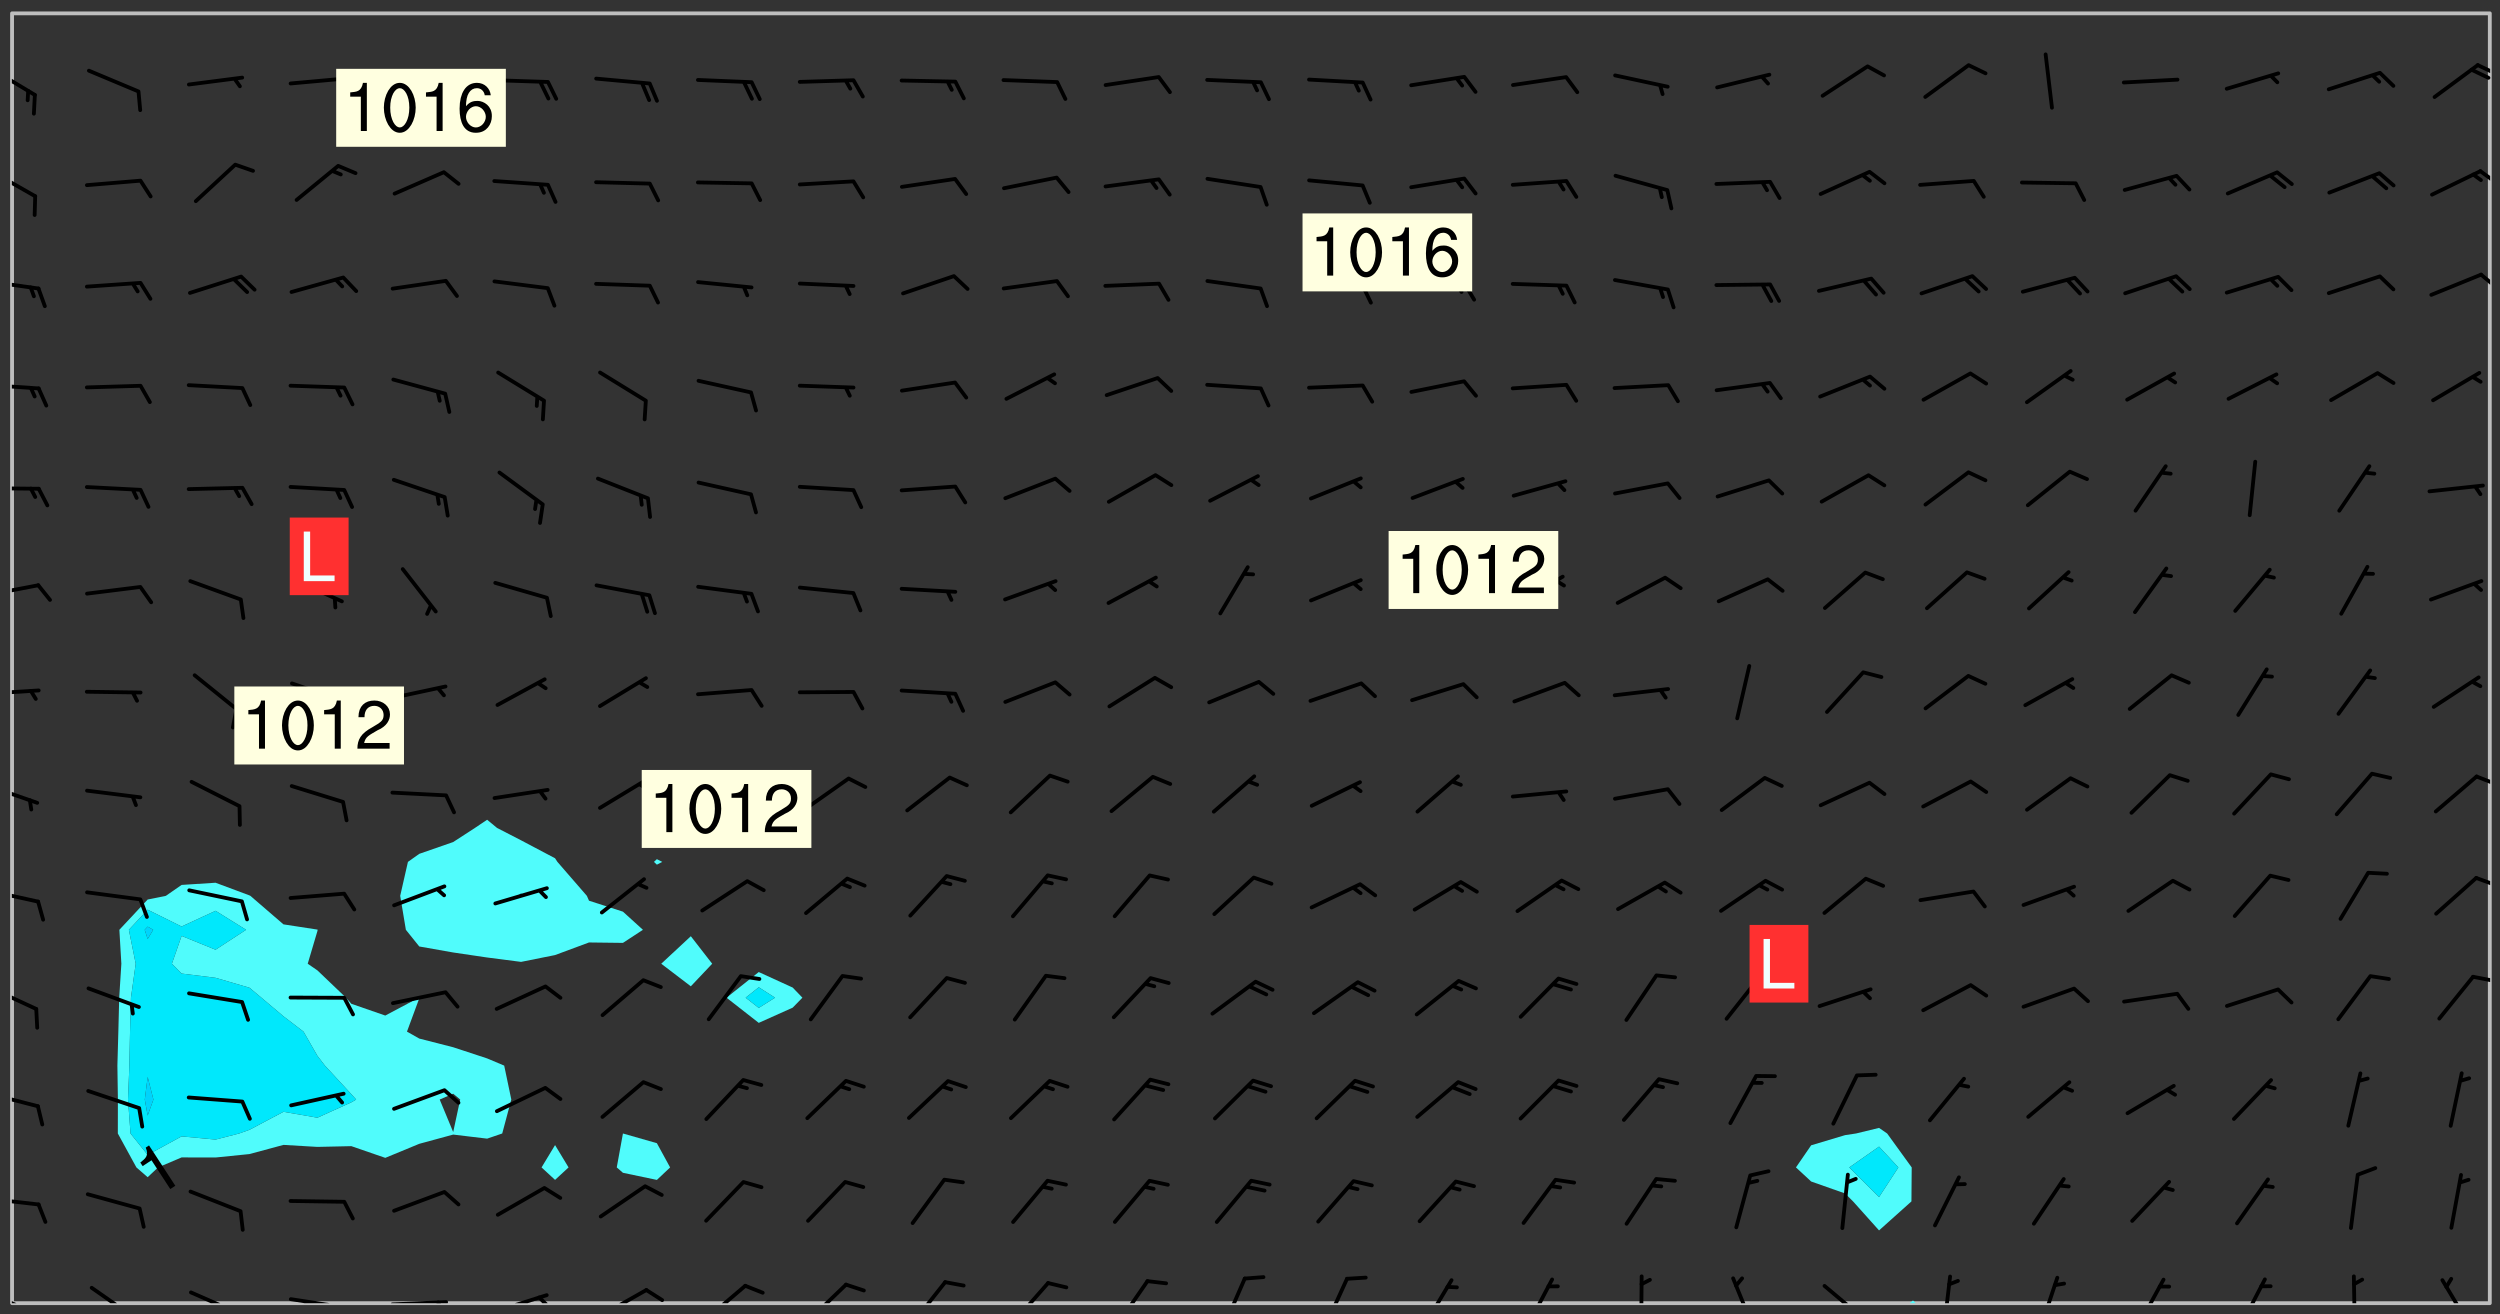 <svg xmlns="http://www.w3.org/2000/svg" role="img" xmlns:xlink="http://www.w3.org/1999/xlink" viewBox="142.45 309.95 326.84 171.84"><rect x="142.45" y="309.95" width="326.84" height="171.84" fill="#333333" stroke="none"/><defs><clipPath id="clip2"><path d="M 144 311.672 L 145 311.672 L 145 480.328 L 144 480.328 Z M 144 311.672"/></clipPath><clipPath id="clip3"><path d="M 144 311.672 L 468 311.672 L 468 480.328 L 144 480.328 Z M 144 311.672"/></clipPath><clipPath id="clip4"><path d="M 392 479 L 393 479 L 393 480.328 L 392 480.328 Z M 392 479"/></clipPath><clipPath id="clip5"><path d="M 467 311.672 L 468 311.672 L 468 480.328 L 467 480.328 Z M 467 311.672"/></clipPath><clipPath id="clip6"><path d="M 144 478 L 148 478 L 148 480.328 L 144 480.328 Z M 144 478"/></clipPath><clipPath id="clip7"><path d="M 154 478 L 161 478 L 161 480.328 L 154 480.328 Z M 154 478"/></clipPath><clipPath id="clip8"><path d="M 167 478 L 175 478 L 175 480.328 L 167 480.328 Z M 167 478"/></clipPath><clipPath id="clip9"><path d="M 180 479 L 188 479 L 188 480.328 L 180 480.328 Z M 180 479"/></clipPath><clipPath id="clip10"><path d="M 186 480 L 188 480 L 188 480.328 L 186 480.328 Z M 186 480"/></clipPath><clipPath id="clip11"><path d="M 193 479 L 202 479 L 202 480.328 L 193 480.328 Z M 193 479"/></clipPath><clipPath id="clip12"><path d="M 199 479 L 201 479 L 201 480.328 L 199 480.328 Z M 199 479"/></clipPath><clipPath id="clip13"><path d="M 206 479 L 215 479 L 215 480.328 L 206 480.328 Z M 206 479"/></clipPath><clipPath id="clip14"><path d="M 212 479 L 215 479 L 215 480.328 L 212 480.328 Z M 212 479"/></clipPath><clipPath id="clip15"><path d="M 220 478 L 228 478 L 228 480.328 L 220 480.328 Z M 220 478"/></clipPath><clipPath id="clip16"><path d="M 226 478 L 230 478 L 230 480.328 L 226 480.328 Z M 226 478"/></clipPath><clipPath id="clip17"><path d="M 234 477 L 241 477 L 241 480.328 L 234 480.328 Z M 234 477"/></clipPath><clipPath id="clip18"><path d="M 247 477 L 254 477 L 254 480.328 L 247 480.328 Z M 247 477"/></clipPath><clipPath id="clip19"><path d="M 261 477 L 267 477 L 267 480.328 L 261 480.328 Z M 261 477"/></clipPath><clipPath id="clip20"><path d="M 274 477 L 280 477 L 280 480.328 L 274 480.328 Z M 274 477"/></clipPath><clipPath id="clip21"><path d="M 288 477 L 293 477 L 293 480.328 L 288 480.328 Z M 288 477"/></clipPath><clipPath id="clip22"><path d="M 302 476 L 306 476 L 306 480.328 L 302 480.328 Z M 302 476"/></clipPath><clipPath id="clip23"><path d="M 315 476 L 319 476 L 319 480.328 L 315 480.328 Z M 315 476"/></clipPath><clipPath id="clip24"><path d="M 328 477 L 333 477 L 333 480.328 L 328 480.328 Z M 328 477"/></clipPath><clipPath id="clip25"><path d="M 341 476 L 346 476 L 346 480.328 L 341 480.328 Z M 341 476"/></clipPath><clipPath id="clip26"><path d="M 356 476 L 358 476 L 358 480.328 L 356 480.328 Z M 356 476"/></clipPath><clipPath id="clip27"><path d="M 368 476 L 372 476 L 372 480.328 L 368 480.328 Z M 368 476"/></clipPath><clipPath id="clip28"><path d="M 380 477 L 387 477 L 387 480.328 L 380 480.328 Z M 380 477"/></clipPath><clipPath id="clip29"><path d="M 396 476 L 398 476 L 398 480.328 L 396 480.328 Z M 396 476"/></clipPath><clipPath id="clip30"><path d="M 408 476 L 412 476 L 412 480.328 L 408 480.328 Z M 408 476"/></clipPath><clipPath id="clip31"><path d="M 421 476 L 426 476 L 426 480.328 L 421 480.328 Z M 421 476"/></clipPath><clipPath id="clip32"><path d="M 435 476 L 439 476 L 439 480.328 L 435 480.328 Z M 435 476"/></clipPath><clipPath id="clip33"><path d="M 449 476 L 451 476 L 451 480.328 L 449 480.328 Z M 449 476"/></clipPath><clipPath id="clip34"><path d="M 461 477 L 466 477 L 466 480.328 L 461 480.328 Z M 461 477"/></clipPath><clipPath id="clip35"><path d="M 144 466 L 148 466 L 148 468 L 144 468 Z M 144 466"/></clipPath><clipPath id="clip36"><path d="M 144 452 L 148 452 L 148 455 L 144 455 Z M 144 452"/></clipPath><clipPath id="clip37"><path d="M 144 438 L 148 438 L 148 443 L 144 443 Z M 144 438"/></clipPath><clipPath id="clip38"><path d="M 465 437 L 468 437 L 468 439 L 465 439 Z M 465 437"/></clipPath><clipPath id="clip39"><path d="M 144 426 L 148 426 L 148 429 L 144 429 Z M 144 426"/></clipPath><clipPath id="clip40"><path d="M 465 424 L 468 424 L 468 426 L 465 426 Z M 465 424"/></clipPath><clipPath id="clip41"><path d="M 144 412 L 148 412 L 148 416 L 144 416 Z M 144 412"/></clipPath><clipPath id="clip42"><path d="M 465 411 L 468 411 L 468 413 L 465 413 Z M 465 411"/></clipPath><clipPath id="clip43"><path d="M 144 399 L 148 399 L 148 401 L 144 401 Z M 144 399"/></clipPath><clipPath id="clip44"><path d="M 144 386 L 148 386 L 148 389 L 144 389 Z M 144 386"/></clipPath><clipPath id="clip45"><path d="M 144 373 L 148 373 L 148 375 L 144 375 Z M 144 373"/></clipPath><clipPath id="clip46"><path d="M 144 360 L 148 360 L 148 361 L 144 361 Z M 144 360"/></clipPath><clipPath id="clip47"><path d="M 144 346 L 148 346 L 148 348 L 144 348 Z M 144 346"/></clipPath><clipPath id="clip48"><path d="M 466 345 L 468 345 L 468 348 L 466 348 Z M 466 345"/></clipPath><clipPath id="clip49"><path d="M 144 331 L 148 331 L 148 336 L 144 336 Z M 144 331"/></clipPath><clipPath id="clip50"><path d="M 466 332 L 468 332 L 468 335 L 466 335 Z M 466 332"/></clipPath><clipPath id="clip51"><path d="M 144 318 L 148 318 L 148 323 L 144 323 Z M 144 318"/></clipPath><clipPath id="clip52"><path d="M 466 318 L 468 318 L 468 320 L 466 320 Z M 466 318"/></clipPath><clipPath id="clip53"><path d="M 465 318 L 468 318 L 468 321 L 465 321 Z M 465 318"/></clipPath><g id="surface1878" clip-path="url(#clip1)"><path fill="#fff" fill-opacity="0" fill-rule="evenodd" d="M 0 0 L 1000 0 L 1000 1000 L 0 1000 Z M 0 0"/><path fill="#d3d3d3" fill-opacity="0" fill-rule="evenodd" d="M162.152 355.867L161.918 356.16 161.977 356.395 162.094 356.566 162.27 356.801 162.562 357.148 162.676 357.207 162.793 357.035 162.852 356.801 163.027 356.625 163.492 356.449 164.191 356.449 164.426 356.742 164.715 357.559 164.773 357.734 164.949 357.965 165.301 358.199 166 358.898 166.172 359.074 166.406 359.422 166.641 359.832 166.93 360.414 167.34 360.879 167.57 361.113 167.805 361.289 167.922 361.52 168.098 361.812 168.27 362.977 168.27 363.211 168.328 363.5 168.387 363.617 168.504 363.734 168.852 364.145 168.969 364.316 169.145 364.492 169.32 364.727 169.438 364.898 169.609 365.25 169.668 365.484 169.902 365.891 170.137 365.832 169.961 366.008 169.902 366.938 169.32 366.938 169.086 366.824 168.738 366.938 168.621 367.055 168.562 367.348 168.504 367.523 168.387 367.695 167.922 367.988 167.863 368.223 167.805 368.336 167.805 368.98 167.863 369.152 167.863 369.562 167.922 369.621 167.922 370.027 167.98 370.434 168.098 370.609 168.156 370.668 168.387 371.309 168.328 371.602 168.328 372.301 168.27 372.883 168.27 373.117 168.211 373.348 168.156 373.699 168.156 375.621 168.211 375.738 168.637 375.738 168.27 375.855 168.246 376.207 169.137 377.375 170.879 377.914 172.219 378.273 172.219 378.812 172.309 379.621 172.844 380.336 174.363 380.605 175.254 380.52 175.344 381.684 175.879 381.863 177.039 381.684 179.094 380.699 180.254 380.336 182.133 380.16 183.828 379.98 183.648 380.699 182.133 380.785 180.883 380.875 180.078 381.145 179.004 381.953 179.273 382.672 179.809 383.57 179.629 384.195 179.363 385.004 179.629 386.082 180.254 386.98 181.059 387.16 182.309 386.98 182.043 387.703 182.141 388.207 182.195 388.5 182.195 388.672 182.254 388.965 182.254 389.371 182.43 389.488 182.781 389.605 183.188 389.605 183.48 389.43 183.594 389.312 183.652 389.195 183.77 388.965 183.828 388.789 184.18 388.324 184.41 388.148 184.586 388.09 184.762 388.148 184.82 388.324 184.938 389.312 184.992 389.781 185.051 389.953 185.168 390.188 185.344 390.246 186.16 390.305 186.449 390.305 186.566 390.539 186.625 390.945 186.684 391.297 186.684 392.402 186.801 392.695 186.918 393.043 187.207 393.742 187.383 394.094 187.965 394.848 188.316 395.023 188.488 395.082 188.957 395.316 189.598 395.781 189.945 396.016 190.238 396.191 190.531 396.246 190.762 396.309 191.578 396.656 191.871 396.832 191.984 397.004 192.336 397.355 192.453 397.531 192.977 398.172 192.977 398.461 193.035 398.812 193.035 399.16 193.094 399.512 193.152 399.801 193.27 399.859 193.441 399.918 193.617 399.918 194.199 400.152 194.375 400.27 194.551 400.559 194.727 400.793 194.84 401.027 195.133 401.258 195.25 401.375 195.25 401.785 195.309 401.84 195.598 402.074 195.832 402.191 195.891 402.309 196.008 402.48 196.066 402.598 196.297 402.832 196.355 403.008 196.59 403.066 196.707 403.125 196.59 403.238 196.531 403.355 196.531 403.473 196.414 403.766 196.297 404.055 196.297 404.637 196.473 404.754 196.59 404.812 196.648 404.93 196.766 405.047 196.879 405.105 197.055 405.453 197.113 405.805 197.172 406.211 197.172 406.387 197.113 406.562 196.996 407.262 196.996 407.434 197.113 407.609 197.406 407.902 197.812 407.902 197.988 408.02 198.105 408.191 198.223 408.484 198.223 408.719 197.695 408.719 197.465 408.484 197.23 408.484 197.055 408.543 196.996 409.242 197.055 409.59 197.172 409.766 197.348 410.176 197.465 410.406 197.754 410.875 197.93 410.93 198.453 410.93 198.688 410.988 199.445 411.629 199.504 411.922 199.504 412.156 199.562 412.215 199.793 412.562 199.793 412.914 199.676 413.086 199.676 413.379 199.969 413.668 200.262 413.844 200.434 413.902 200.727 414.078 201.02 414.195 201.602 414.602 201.891 414.836 202.184 415.012 202.402 415.172 202.418 415.184 202.648 415.359 203.289 415.883 203.465 416.117 203.582 416.293 203.758 416.469 203.871 416.641 203.871 417.281 203.988 417.457 204.457 417.574 205.039 417.691 205.273 417.75 205.504 417.863 205.797 417.98 205.91 418.039 206.496 418.391 206.785 418.562 206.961 418.625 207.137 418.68 207.312 418.738 208.012 419.09 208.301 419.266 208.535 419.32 208.824 419.496 209.059 419.613 209.699 420.02 209.992 420.137 210.164 420.195 210.398 420.254 210.809 420.312 211.039 420.371 211.273 420.488 211.332 420.66 210.922 420.836 211.391 420.895 211.449 421.188 211.562 421.422 211.738 421.477 211.973 421.535 212.148 421.594 212.555 421.711 213.195 421.945 213.312 422.117 213.371 422.352 213.371 422.527 213.312 422.645 213.254 423.051 213.488 423.285 213.605 423.344 213.953 423.461 214.594 423.691 214.77 423.809 215.059 423.926 215.234 424.102 215.469 424.566 216.051 425.672 216.227 425.848 216.574 426.023 216.75 426.141 217.102 426.258 218.148 426.781 218.383 426.84 218.848 426.953 219.141 427.012 219.605 427.188 220.363 427.77 220.598 428.004 220.945 428.469 221.121 428.645 221.41 428.879 222.227 429.578 222.52 429.754 222.809 430.043 223.102 430.219 223.395 430.508 224.09 431.148 224.266 431.324 224.559 431.559 224.848 431.793 225.316 432.082 225.957 432.664 226.305 432.898 226.539 433.191 226.887 433.539 227.238 434.004 228.172 434.996 228.52 435.402 228.637 435.578 228.871 435.637 228.984 435.754 229.629 435.93 229.859 436.043 230.094 436.102 230.387 436.277 230.617 436.395 231.551 437.094 231.957 437.5 232.191 437.676 232.598 437.852 232.832 437.969 233.648 438.316 233.996 438.551 234.23 438.668 234.523 438.957 234.754 439.074 235.512 439.426 235.863 439.598 236.094 439.656 236.387 439.773 236.621 439.832 237.492 440.008 238.309 440.008 238.777 440.238 238.949 440.297 239.824 440.996 240.289 441.113 240.582 441.172 240.758 441.23 240.988 441.289 241.457 441.348 241.805 441.406 242.156 441.465 242.562 441.523 242.855 441.523 243.027 441.582 243.027 441.812 243.203 441.988 243.496 441.988 243.844 442.047 244.195 442.105 244.895 442.223 245.535 442.223 246 441.988 246.293 441.812 246.465 441.695 246.875 441.523 247.164 441.348 248.098 440.883 248.566 440.59 249.09 440.297 249.555 440.125 250.02 439.949 251.07 439.484 251.359 439.367 251.77 439.25 252.059 439.133 252.586 438.957 254.102 438.258 254.684 437.91 254.973 437.852 255.266 437.793 255.613 437.676 256.488 437.445 256.84 437.328 256.953 437.328 257.188 437.27 258.062 437.035 258.297 436.977 259.109 436.977 259.461 436.918 260.277 436.801 260.449 436.742 260.801 436.688 261.094 436.629 261.324 436.57 262.141 436.395 262.316 436.336 262.664 436.336 262.898 436.277 263.363 436.16 264.121 435.988 264.355 435.93 264.703 435.93 265.113 435.812 265.402 435.754 266.688 435.695 266.977 435.695 267.387 435.637 267.617 435.578 267.793 435.578 268.668 435.461 269.074 435.461 269.484 435.344 269.832 435.344 270.184 435.23 271.055 435.172 272.805 435.172 273.852 435.461 274.262 435.578 274.551 435.695 274.902 435.812 275.191 435.93 276.242 436.102 276.531 436.16 276.824 436.16 277.117 436.219 277.289 436.277 277.699 436.336 277.871 436.395 277.988 436.453 278.105 436.453 278.223 436.512 278.574 436.57 278.688 436.57 279.098 436.637 281.02 437.031 282.945 437.426 284.465 437.875 286.16 438.594 288.305 439.398 289.91 438.68 291.34 437.875 292.5 436.797 293.75 436.348 296.785 435.629 298.66 435.27 300.805 433.922 303.039 432.668 305.539 431.41 307.234 430.961 309.02 430.781 310.18 430.512 310.805 431.051 312.145 430.781 312.859 429.793 313.844 428.449 314.289 428.27 315.094 427.91 316.969 427.371 318.754 426.922 320.004 426.652 321.164 426.562 322.863 426.473 324.824 426.203 326.074 426.113 326.613 426.113 327.238 426.023 328.129 426.023 330.273 425.844 332.684 425.664 335.273 425.574 336.969 425.754 338.578 425.844 340.008 426.203 341.168 426.922 343.043 427.91 344.203 429.438 344.469 430.152 345.098 430.242 345.453 431.141 345.988 431.68 346.523 433.207 347.598 433.566 348.133 433.566 347.328 434.102 347.418 435.809 348.133 438.504 349.023 439.309 349.918 440.297 350.633 441.555 352.418 442.094 353.938 441.914 354.293 443.258 355.902 442.453 356.883 441.914 357.152 442.184 357.469 441.969 357.688 441.824 358.488 442.273 358.938 441.914 359.293 441.914 359.828 441.645 360.367 440.926 360.902 440.656 361.527 439.668 362.688 440.117 363.527 440.488 364.922 441.105 366.617 440.926 368.223 440.926 370.008 441.016 370.188 439.309 370.723 437.965 371.527 438.234 372.02 439.082 372.422 439.488 372.332 440.027 372.332 440.387 373.047 440.836 373.758 440.566 375.188 440.566 375.547 441.555 375.992 442.812 376.707 444.156 377.957 444.785 379.652 445.414 380.367 445.234 380.547 444.695 381.527 444.605 381.977 444.965 382.062 446.223 381.797 446.852 381.262 447.031 381.262 447.57 381.977 448.555 382.242 449.094 383.227 450.082 384.027 451.16 383.762 451.52 383.672 452.418 383.047 454.75 382.691 456.816 382.602 458.609 382.422 459.328 382.332 459.867 382.332 461.305 381.352 463.188 380.992 464.895 380.457 465.793 379.652 466.961 379.387 467.5 381.441 468.754 381.527 469.113 381.172 469.652 381.082 469.473 381.082 470.281 381.172 471.719 380.727 472.434 379.652 472.527 379.387 473.242 379.922 474.141 380.727 474.859 381.887 475.668 383.227 475.938 383.672 476.297 383.316 476.746 381.527 476.656 380.277 476.207 379.562 475.488 378.938 475.398 378.762 478.988 378.574 480.297 467.934 480.297 467.934 311.703 412.664 311.703 412.664 360.785 413.426 360.91 416.715 361.453 418.738 364.289 418.738 367.043 421.09 367.375 423.438 367.707 427.488 367.707 426.109 371.867 424.086 372.574 422.062 373.277 421.52 373.621 418.926 375.238 418.738 375.355 416.715 373.277 415.984 370.535 413.312 368.457 411.938 364.957 411.871 364.875 409.914 362.203 412.664 360.785 412.664 311.703 294.422 311.703 294.422 403.117 294.539 403.148 294.672 403.16 294.746 403.234 294.852 403.281 294.941 403.34 295.027 403.398 295.117 403.457 295.414 403.754 295.473 403.844 295.504 403.961 295.531 404.078 295.547 404.215 295.516 404.332 295.457 404.422 295.398 404.508 295.355 404.613 295.309 404.715 295.281 404.836 295.281 404.98 295.457 405.25 295.605 405.398 295.68 405.484 295.754 405.559 295.797 405.664 295.859 405.754 295.918 405.84 295.961 405.945 296.02 406.035 296.066 406.137 296.109 406.242 296.168 406.328 296.285 406.508 296.359 406.582 296.422 406.668 296.48 406.758 296.523 406.863 296.582 406.953 296.641 407.039 296.703 407.129 296.762 407.219 296.805 407.32 296.922 407.5 296.996 407.574 297.055 407.66 297.129 407.734 297.219 407.793 297.324 407.84 297.473 407.84 297.605 407.824 297.738 407.84 297.84 407.793 297.914 407.719 297.961 407.617 297.945 407.484 297.945 407.336 297.898 407.23 297.871 407.113 297.824 407.012 297.797 406.891 297.754 406.789 297.691 406.699 297.648 406.598 297.605 406.492 297.574 406.375 297.559 406.242 297.547 406.105 297.633 406.047 297.691 405.961 297.812 405.93 297.855 406.035 297.871 406.168 297.871 406.285 297.93 406.387 297.988 406.477 298.078 406.535 298.227 406.684 298.285 406.773 298.328 406.879 298.316 406.98 298.402 407.039 298.508 407.086 298.594 407.145 298.684 407.203 298.758 407.277 298.641 407.305 298.535 407.352 298.449 407.41 298.375 407.484 298.316 407.574 298.254 407.66 298.227 407.781 298.18 407.883 298.137 407.988 298.105 408.105 298.094 408.238 298.078 408.371 298.078 408.52 298.105 408.637 298.152 408.742 298.195 408.844 298.254 408.934 298.328 409.008 298.418 409.066 298.492 409.141 298.582 409.199 298.641 409.289 298.684 409.395 298.73 409.496 298.848 409.527 298.98 409.543 299.129 409.543 299.246 409.512 299.352 409.555 299.395 409.66 299.441 409.762 299.469 409.883 299.5 410 299.527 410.117 299.559 410.238 299.586 410.355 299.691 410.398 299.793 410.445 299.926 410.43 300.074 410.578 300.137 410.664 300.211 410.738 300.281 410.812 300.371 410.875 300.477 410.918 300.578 410.961 300.695 410.992 300.832 411.008 300.949 410.977 301.023 410.902 301.051 410.785 301.039 410.652 301.008 410.531 300.98 410.414 301.023 410.309 301.141 410.309 301.23 410.371 301.348 410.398 301.496 410.398 301.629 410.414 301.777 410.414 301.91 410.43 302.043 410.414 302.191 410.414 302.324 410.398 302.457 410.387 302.594 410.398 302.711 410.371 302.844 410.355 303.035 410.297 302.977 410.473 302.961 410.605 302.934 410.727 302.918 410.859 302.859 410.945 302.727 410.961 302.621 411.008 302.516 411.051 302.398 411.082 302.281 411.109 302.016 411.141 301.867 411.141 301.734 411.156 301.66 411.23 301.719 411.316 301.867 411.465 301.984 411.645 302.059 411.715 302.148 411.777 302.238 411.836 302.324 411.895 302.414 411.953 302.516 411.996 302.621 412.059 302.727 412.102 302.812 412.16 302.918 412.207 303.02 412.25 303.199 412.367 303.258 412.457 303.215 412.559 303.168 412.664 303.184 412.797 303.406 413.02 303.465 413.109 303.508 413.211 303.539 413.332 303.582 413.434 303.598 413.566 303.629 413.684 303.641 413.82 303.672 413.938 303.82 414.086 303.922 414.129 304.027 414.172 304.145 414.203 304.277 414.219 304.414 414.234 304.531 414.234 304.648 414.203 304.738 414.145 304.781 414.039 304.828 413.938 304.871 413.832 304.902 413.715 304.914 413.582 304.914 413.434 304.902 413.301 304.887 413.168 304.855 413.051 304.812 412.945 304.766 412.84 304.723 412.738 304.68 412.633 304.664 412.5 304.68 412.367 304.707 412.25 304.738 412.133 304.766 412.012 304.812 411.91 304.902 411.852 304.988 411.789 305.062 411.715 305.152 411.656 305.375 411.434 305.434 411.348 305.508 411.273 305.625 411.094 305.684 411.008 305.684 410.859 305.609 410.785 305.508 410.738 305.402 410.695 305.301 410.652 305.242 410.562 305.195 410.457 305.168 410.34 305.258 410.281 305.375 410.25 305.477 410.207 305.656 410.09 305.805 409.941 305.816 409.809 305.805 409.703 305.715 409.645 305.582 409.66 305.434 409.66 305.301 409.676 305.168 409.66 305.047 409.629 304.961 409.57 304.887 409.496 304.828 409.406 304.766 409.32 304.648 409.141 304.59 409.055 304.621 408.934 304.707 408.875 304.828 408.844 304.887 408.758 304.887 408.637 304.855 408.52 304.797 408.43 304.738 408.344 304.691 408.238 304.664 408.121 304.648 407.988 304.707 407.898 304.781 407.824 304.871 407.766 304.988 407.586 305.062 407.512 305.121 407.426 305.27 407.277 305.391 407.246 305.523 407.23 305.656 407.246 305.73 407.32 305.773 407.426 305.789 407.559 305.758 407.676 305.641 407.707 305.508 407.719 305.359 407.867 305.316 407.973 305.27 408.074 305.242 408.195 305.211 408.312 305.211 408.461 305.242 408.578 305.285 408.684 305.344 408.773 305.418 408.844 305.492 408.918 305.609 408.949 305.73 408.977 305.848 408.949 305.98 408.934 306.098 408.934 306.188 408.992 306.262 409.066 306.309 409.172 306.367 409.258 306.469 409.305 306.602 409.32 306.707 409.363 306.793 409.422 306.781 409.527 306.707 409.602 306.527 409.719 306.469 409.809 306.379 409.867 306.309 409.941 306.234 410.016 306.172 410.105 306.145 410.223 306.129 410.355 306.145 410.488 306.129 410.621 306.129 410.77 306.145 410.902 306.172 411.02 306.203 411.141 306.277 411.215 306.367 411.273 306.453 411.332 306.543 411.391 306.66 411.422 306.66 411.508 306.559 411.555 306.469 411.613 306.203 411.645 306.086 411.672 305.938 411.672 305.832 411.715 305.73 411.762 305.672 411.852 305.609 412.086 305.598 412.219 305.566 412.34 305.551 412.473 305.551 412.766 305.539 412.898 305.551 413.035 305.566 413.168 305.699 413.184 305.832 413.195 305.953 413.227 306.039 413.285 306.113 413.359 306.16 413.465 306.203 413.566 306.219 413.699 306.219 414.145 306.203 414.277 306.203 414.723 306.234 414.988 306.262 415.105 306.277 415.238 306.309 415.355 306.395 415.566 306.426 415.832 306.426 415.98 306.395 416.098 306.367 416.215 306.336 416.336 306.309 416.453 306.277 416.57 306.246 416.691 306.234 416.824 306.219 416.957 306.309 417.016 306.426 416.984 306.527 417 306.574 417.105 306.543 417.371 306.543 417.812 306.5 417.918 306.453 418.023 306.41 418.125 306.367 418.23 306.309 418.316 306.277 418.438 306.234 418.555 306.203 418.672 306.188 418.805 306.203 418.938 306.262 419.027 306.367 419.074 306.453 419.133 306.512 419.219 306.5 419.355 306.469 419.473 306.426 419.574 306.426 420.02 306.41 420.152 306.41 420.301 306.379 420.418 306.336 420.523 306.309 420.641 306.262 420.746 306.219 420.848 306.188 420.969 306.16 421.086 306.129 421.219 306.098 421.336 306.07 421.453 306.027 421.559 305.996 421.676 305.965 421.797 305.953 421.93 305.938 422.062 305.938 422.359 305.965 422.477 305.965 422.625 306.012 423.023 306.039 423.141 306.098 423.23 306.219 423.262 306.367 423.262 306.5 423.246 306.559 423.336 306.559 423.453 306.5 423.543 306.41 423.602 306.309 423.645 306.203 423.691 306.113 423.75 306.027 423.809 305.891 423.824 305.773 423.793 305.641 423.777 305.539 423.824 305.477 423.91 305.465 424.047 305.449 424.18 305.418 424.297 305.391 424.414 305.375 424.547 305.344 424.668 305.344 424.965 305.359 425.098 305.391 425.215 305.391 425.363 305.402 425.496 305.402 425.645 305.375 425.762 305.328 425.863 305.301 425.984 305.27 426.102 305.211 426.191 305.137 426.266 305.035 426.309 304.93 426.355 304.812 426.383 304.691 426.414 304.59 426.367 304.648 426.281 304.754 426.234 304.781 426.117 304.812 426 304.84 425.879 304.871 425.762 304.871 425.613 304.887 425.48 304.855 425.363 304.812 425.258 304.707 425.273 304.633 425.348 304.531 425.391 304.441 425.453 304.367 425.527 304.324 425.629 304.309 425.762 304.277 425.879 304.25 426 304.219 426.117 304.191 426.234 304.16 426.355 304.133 426.473 304.102 426.59 304.059 426.695 303.969 426.754 303.879 426.754 303.762 426.723 303.73 426.637 303.746 426.5 303.715 426.383 303.715 426.234 303.703 426.102 303.703 425.953 303.641 425.719 303.613 425.598 303.57 425.496 303.523 425.391 303.465 425.305 303.406 425.215 303.363 425.109 303.301 425.023 303.152 424.875 303.082 424.801 302.977 424.754 302.871 424.711 302.77 424.668 302.473 424.371 302.383 424.297 302.297 424.238 302.191 424.195 302.102 424.133 302.016 424.074 301.91 424.031 301.82 423.973 301.734 423.91 301.66 423.84 301.555 423.793 301.469 423.734 301.363 423.691 301.273 423.629 301.172 423.586 301.066 423.543 300.98 423.484 300.875 423.438 300.77 423.395 300.668 423.348 300.578 423.289 300.477 423.246 300.371 423.203 300.281 423.141 300.164 423.113 300.031 423.098 299.898 423.113 299.75 423.113 299.617 423.129 299.5 423.098 299.41 423.039 299.336 422.965 299.246 422.906 299.145 422.859 298.996 422.859 298.875 422.832 298.773 422.789 298.699 422.715 298.582 422.535 298.492 422.477 298.391 422.434 298.301 422.371 298.195 422.328 298.105 422.27 298.02 422.211 297.914 422.164 297.855 422.078 297.797 421.988 297.754 421.883 297.707 421.781 297.633 421.707 297.547 421.648 297.473 421.574 297.383 421.516 297.16 421.293 297.117 421.188 297.086 420.922 297.191 420.879 297.336 420.879 297.441 420.922 297.516 420.996 297.605 421.055 297.691 421.113 297.797 421.16 297.887 421.219 298.035 421.367 298.105 421.441 298.254 421.59 298.316 421.676 298.391 421.75 298.477 421.809 298.551 421.883 298.641 421.945 298.73 422.004 298.816 422.062 299.086 422.238 299.188 422.285 299.293 422.328 299.395 422.371 299.441 422.297 299.5 422.211 299.574 422.137 299.645 422.062 299.75 422.105 299.824 422.18 299.883 422.27 299.926 422.371 299.973 422.477 300.016 422.582 300.137 422.609 300.254 422.582 300.328 422.492 300.371 422.387 300.43 422.297 300.504 422.223 300.609 422.18 300.727 422.152 300.859 422.164 300.949 422.223 301.098 422.371 301.156 422.461 301.199 422.566 301.246 422.668 301.289 422.773 301.332 422.875 301.438 422.922 301.543 422.965 301.676 422.98 301.762 422.922 301.82 422.832 301.895 422.758 302 422.715 302.117 422.742 302.223 422.789 302.324 422.832 302.43 422.875 302.531 422.922 302.711 423.039 302.711 423.156 302.695 423.289 302.711 423.422 302.727 423.559 302.785 423.645 302.887 423.691 303.008 423.719 303.125 423.75 303.273 423.75 303.391 423.719 303.449 423.629 303.629 423.512 303.688 423.422 303.762 423.348 303.82 423.262 303.938 423.082 304.117 422.965 304.234 422.996 304.324 423.055 304.367 423.129 304.352 423.262 304.352 423.379 304.441 423.438 304.59 423.438 304.723 423.422 304.855 423.41 305.121 423.379 305.227 423.336 305.344 423.305 305.465 423.277 305.539 423.203 305.609 423.129 305.672 423.039 305.656 422.934 305.609 422.832 305.508 422.789 305.402 422.773 305.285 422.801 305.02 422.832 304.871 422.832 304.797 422.758 304.707 422.699 304.59 422.668 304.473 422.641 304.34 422.625 304.191 422.625 304.059 422.641 303.762 422.641 303.656 422.594 303.508 422.445 303.465 422.344 303.406 422.254 303.629 422.031 303.715 421.973 303.82 421.93 303.938 421.898 304.07 421.883 304.203 421.898 304.34 421.914 304.441 421.957 304.574 421.945 304.664 421.883 304.766 421.84 304.828 421.75 304.781 421.648 304.691 421.59 304.574 421.559 304.473 421.516 304.414 421.426 304.352 421.336 304.352 421.219 304.367 421.086 304.473 421.039 304.547 420.969 304.547 420.848 304.457 420.789 304.426 420.672 304.516 420.613 304.59 420.539 304.633 420.434 304.691 420.344 304.738 420.242 304.754 420.109 304.754 419.961 304.707 419.855 304.664 419.754 304.574 419.695 304.441 419.68 304.34 419.637 304.203 419.621 304.086 419.59 303.641 419.59 303.508 419.574 303.375 419.562 303.242 419.547 303.125 419.516 302.977 419.516 302.844 419.5 302.711 419.488 302.445 419.457 302.324 419.414 302.238 419.355 302.164 419.281 302.164 419.133 302.176 419 302.281 418.953 302.383 418.91 302.516 418.895 302.668 418.895 302.801 418.879 303.094 418.879 303.215 418.91 303.316 418.953 303.406 419.012 303.641 419.074 303.762 419.027 303.852 418.969 303.953 418.926 304.086 418.91 304.191 418.953 304.293 419 304.426 419.012 304.547 418.984 304.691 418.984 304.812 418.953 304.93 418.926 305.035 418.879 305.109 418.805 305.195 418.746 305.344 418.598 305.402 418.512 305.449 418.406 305.477 418.289 305.492 418.184 305.391 418.141 305.301 418.082 305.184 418.051 305.078 418.008 304.988 417.945 304.914 417.859 304.84 417.785 304.738 417.742 304.633 417.695 304.531 417.652 304.473 417.562 304.426 417.461 304.34 417.25 304.277 417.164 304.219 417.074 304.145 417 304.059 416.941 303.789 416.941 303.672 416.973 303.582 417.031 303.48 417.074 303.348 417.09 303.242 417.074 303.215 416.957 303.152 416.867 303.035 416.836 302.934 416.793 302.785 416.645 302.754 416.527 302.738 416.422 302.812 416.348 302.992 416.23 303.109 416.203 303.227 416.172 303.363 416.188 303.465 416.23 303.57 416.273 303.672 416.32 303.777 416.363 303.895 416.395 304.027 416.41 304.145 416.438 304.277 416.453 304.383 416.438 304.473 416.379 304.398 416.305 304.293 416.262 304.219 416.188 304.145 416.098 303.996 415.949 303.91 415.891 303.82 415.832 303.746 415.758 303.656 415.699 303.555 415.652 303.434 415.625 303.332 415.578 303.227 415.535 303.109 415.504 303.008 415.461 302.887 415.43 302.738 415.43 302.621 415.461 302.516 415.504 302.43 415.566 302.25 415.684 302.164 415.742 302.074 415.801 301.969 415.848 301.883 415.906 301.777 415.949 301.676 415.992 301.57 416.039 301.496 416.113 301.438 416.203 301.379 416.289 301.332 416.395 301.273 416.48 301.199 416.555 301.066 416.543 300.949 416.512 300.832 416.512 300.758 416.586 300.668 416.645 300.594 416.719 300.504 416.777 300.418 416.836 300.312 416.883 300.211 416.926 300.074 416.941 299.973 416.898 299.824 416.75 299.719 416.703 299.633 416.703 299.527 416.75 299.426 416.793 299.305 416.824 299.188 416.793 299.113 416.719 299.113 416.602 299.145 416.48 299.219 416.41 299.277 416.32 299.352 416.246 299.469 416.215 299.574 416.172 299.867 416.172 300 416.156 300.137 416.141 300.238 416.098 300.328 416.039 300.43 415.992 300.52 415.934 300.652 415.922 300.742 415.98 300.875 415.992 300.965 415.934 301.051 415.875 301.156 415.832 301.246 415.773 301.332 415.711 301.422 415.652 301.57 415.504 301.629 415.418 301.688 415.328 301.793 415.285 301.926 415.27 302.043 415.297 302.164 415.328 302.223 415.27 302.281 415.18 302.312 414.914 302.34 414.797 302.445 414.809 302.578 414.824 302.68 414.781 302.77 414.723 302.828 414.633 302.902 414.559 302.961 414.469 303.008 414.367 303.02 414.234 303.008 414.102 302.961 413.996 302.812 413.848 302.754 413.758 302.695 413.672 302.652 413.566 302.652 413.121 302.668 412.988 302.668 412.84 302.68 412.707 302.621 412.648 302.531 412.707 302.43 412.664 302.25 412.547 302.164 412.488 302.102 412.398 302.043 412.309 301.969 412.234 301.883 412.176 301.762 412.207 301.66 412.219 301.555 412.266 301.469 412.324 301.363 412.367 301.215 412.516 301.125 412.574 301.039 412.633 300.949 412.695 300.844 412.738 300.711 412.754 300.711 412.633 300.816 412.59 300.934 412.559 301.008 412.488 301.051 412.383 301.051 412.234 301.023 412.117 300.875 411.969 300.742 411.953 300.594 411.953 300.477 411.984 300.371 412.027 300.27 412.07 300.18 412.133 300.062 412.16 299.988 412.086 300 411.953 299.957 411.852 299.914 411.746 299.824 411.688 299.707 411.715 299.586 411.746 299.469 411.777 299.367 411.82 299.246 411.852 299.145 411.895 299.039 411.938 298.949 411.996 298.848 412.012 298.848 411.895 298.863 411.762 298.805 411.672 298.73 411.715 298.582 411.863 298.523 411.953 298.449 412.027 298.402 412.133 298.359 412.234 298.285 412.309 298.227 412.398 298.152 412.473 298.094 412.559 298.02 412.633 297.93 412.695 297.855 412.766 297.781 412.84 297.68 412.855 297.547 412.871 297.441 412.828 297.441 412.707 297.59 412.559 297.633 412.457 297.691 412.367 297.738 412.266 297.781 412.16 297.84 412.07 297.871 411.953 297.914 411.852 297.945 411.73 297.973 411.613 298.02 411.508 298.062 411.406 298.105 411.301 298.18 411.23 298.27 411.168 298.359 411.109 298.461 411.066 298.758 411.066 299.023 411.035 299.129 410.992 299.055 410.918 298.938 410.887 298.832 410.844 298.742 410.785 298.641 410.738 298.551 410.68 298.449 410.637 298.344 410.594 298.254 410.531 298.168 410.473 298.062 410.43 297.961 410.387 297.84 410.355 297.723 410.324 297.621 410.281 297.5 410.25 297.398 410.207 297.309 410.148 297.266 410.043 297.25 409.91 297.352 409.867 297.484 409.852 297.621 409.867 297.754 409.852 297.855 409.809 297.914 409.719 297.93 409.613 297.84 409.555 297.766 409.48 297.664 409.438 297.574 409.379 297.426 409.23 297.383 409.125 297.367 408.992 297.367 408.699 297.309 408.609 297.219 408.551 297.145 408.477 297.102 408.371 297.07 408.254 297.012 408.164 296.938 408.09 296.82 408.062 296.746 407.988 296.656 407.93 296.566 407.867 296.48 407.809 296.406 407.734 296.348 407.648 296.301 407.543 296.215 407.484 296.066 407.336 295.871 407.277 295.738 407.293 295.637 407.336 295.562 407.41 295.516 407.512 295.473 407.617 295.414 407.707 295.355 407.793 295.059 408.09 294.969 408.148 294.883 408.148 294.82 408.062 294.777 407.957 294.809 407.84 294.867 407.75 294.895 407.633 294.883 407.5 294.793 407.438 294.688 407.484 294.57 407.512 294.453 407.543 294.184 407.719 294.082 407.766 293.965 407.793 293.859 407.84 293.77 407.898 293.668 407.941 293.609 407.855 293.562 407.75 293.578 407.617 293.625 407.512 293.695 407.438 293.77 407.367 293.828 407.277 293.828 407.129 293.785 407.023 293.547 407.023 293.445 407.07 293.414 407.188 293.387 407.305 293.355 407.426 293.281 407.469 293.148 407.484 293.074 407.438 293.031 407.336 292.988 407.23 292.941 407.129 292.898 407.023 292.777 407.055 292.676 407.098 292.543 407.113 292.426 407.145 292.32 407.188 292.23 407.246 292.129 407.293 292.008 407.32 291.875 407.336 291.773 407.293 291.715 407.203 291.668 407.098 291.625 406.996 291.582 406.891 291.582 406.773 291.641 406.684 291.727 406.625 291.906 406.508 292.008 406.461 292.113 406.418 292.219 406.359 292.32 406.316 292.41 406.254 292.512 406.211 292.617 406.152 292.719 406.105 292.809 406.047 292.914 406.004 293.016 405.961 293.105 405.898 293.207 405.855 293.344 405.84 293.461 405.871 293.562 405.914 293.684 405.945 293.785 405.988 293.891 406.035 293.992 406.078 294.098 406.121 294.199 406.168 294.305 406.211 294.406 406.254 294.512 406.301 294.598 406.359 294.703 406.402 294.82 406.434 294.926 406.477 295.027 406.523 295.117 406.582 295.223 406.625 295.324 406.668 295.43 406.715 295.547 406.742 295.648 406.789 295.77 406.816 295.918 406.816 296.004 406.758 296.02 406.656 296.078 406.566 296.051 406.449 295.977 406.375 295.859 406.195 295.785 406.121 295.695 406.047 295.516 405.93 295.43 405.871 295.324 405.828 295.223 405.781 294.953 405.605 294.895 405.516 294.82 405.441 294.762 405.352 294.719 405.25 294.688 405.133 294.672 404.996 294.672 404.434 294.66 404.301 294.645 404.168 294.613 404.051 294.598 403.918 294.586 403.785 294.555 403.664 294.332 403.441 294.273 403.355 294.258 403.25 294.289 403.133 294.422 403.117 294.422 311.703 172.992 311.703 172.992 313.156 172.934 313.391 172.582 314.441 172.41 314.965 172.293 315.312 172.117 315.723 172 315.895 171.766 316.188 171.535 316.246 171.184 316.246 171.066 316.305 170.836 316.711 170.836 317.004 170.953 317.18 171.184 317.41 171.301 317.645 171.941 318.402 172.234 318.867 172.41 319.102 172.641 319.453 172.875 319.801 173.516 320.617 173.691 321.082 173.863 321.492 173.98 322.188 174.156 322.656 174.273 324.055 174.332 324.52 174.332 325.395 174.449 326.441 174.449 331.223 174.391 331.688 174.039 332.969 173.863 333.492 173.75 333.902 173.398 334.832 172.934 336 172.699 336.582 172.582 336.758 172.41 337.105 172.234 337.512 171.883 338.328 171.824 338.621 171.711 338.914 171.594 339.203 171.535 339.379 171.418 340.254 171.359 340.66 171.301 340.777 171.242 340.953 171.184 341.125 170.953 341.652 170.836 341.824 170.836 342.059 170.719 342.293 170.66 342.465 170.484 343.051 170.484 343.34 170.426 343.516 170.426 343.809 170.367 343.922 170.309 344.449 170.309 344.621 170.254 344.855 170.254 347.477 170.078 348.293 169.961 348.469 169.785 348.703 169.668 348.875 169.555 349.109 168.969 350.043 168.738 350.332 168.445 350.797 168.27 351.031 167.98 351.383 167.629 352.082 167.516 352.312 167.34 352.723 167.164 352.953 166.758 353.48 165.941 354.18 165.648 354.352 165.359 354.586 165.184 354.703 165.008 354.879 164.484 355.285 163.957 355.461 163.785 355.637 163.551 355.691 162.91 355.867 162.152 355.867M174.363 386.891L173.289 387.34 173.648 388.234 174.898 387.52 175.344 386.98 174.363 386.891"/><path fill="#d3d3d3" fill-opacity="0" fill-rule="evenodd" d="M201.508 416.598L200.613 416.598 201.062 417.227 202.043 417.586 202.848 417.496 203.293 416.508 203.117 416.598 202.402 416.242 201.508 416.598M356.129 475.668L356.07 475.145 356.07 474.852 356.184 474.559 356.242 474.328 356.711 473.859 356.824 473.859 356.941 473.746 357.059 473.688 357.234 473.688 357.469 473.629 357.816 473.629 358.051 473.688 358.168 473.746 358.398 473.918 358.457 474.094 358.574 474.676 358.574 474.969 358.457 475.145 358.285 475.434 358.109 475.609 357.582 476.133 357.352 476.367 357.234 476.426 357.059 476.426 356.941 476.367 356.535 476.074 356.359 475.957 356.242 475.898 356.184 475.785 356.129 475.668M362.77 464.711L362.711 464.539 362.711 463.43 362.77 463.258 362.945 463.199 363.117 463.141 363.293 463.141 363.527 463.082 363.645 463.141 363.703 463.84 363.645 464.012 363.527 464.188 363.41 464.246 363.176 464.77 363.062 464.828 362.828 464.828 362.77 464.711M372.383 450.32L372.266 450.145 372.266 449.445 372.559 448.57 372.676 448.398 372.852 448.047 372.965 447.816 373.082 447.523 373.434 446.766 373.551 446.535 373.723 446.301 373.898 446.301 374.016 446.242 374.656 446.242 374.773 446.301 375.008 446.535 375.18 446.648 375.531 446.941 375.648 447.059 375.762 447.234 375.762 447.348 375.879 447.406 375.996 447.523 375.996 448.223 375.938 448.398 375.938 448.629 375.879 448.805 375.531 449.855 375.414 450.086 375.297 450.32 375.18 450.379 374.949 450.613 374.309 450.902 373.434 450.902 373.023 450.785 372.383 450.32"/><path fill="none" stroke="#bebebe" stroke-linecap="round" stroke-linejoin="round" stroke-miterlimit="10" stroke-width=".5" d="M 431.957 354.305 L 108.027 354.305 L 108.027 185.68 L 431.957 185.68 L 431.957 354.305" transform="matrix(1 0 0 -1 36 666)"/><g clip-path="url(#clip2)"><path fill="#fff" fill-opacity="0" fill-rule="evenodd" d="M 144 475.891 L 144 480.328 L 144.004 480.328 L 144 480.328 L 144 311.672 L 144.004 311.672 L 144 311.672 L 144 475.891"/></g><g clip-path="url(#clip3)"><path fill="#fff" fill-opacity="0" fill-rule="evenodd" d="M 144.004 480.328 L 144.004 311.672 L 170.629 311.672 L 170.629 425.355 L 166.191 425.641 L 164.133 427.07 L 161.754 427.551 L 158.055 431.508 L 158.316 435.945 L 158.035 440.383 L 157.922 444.82 L 157.797 449.262 L 157.863 453.699 L 157.855 458.137 L 160.281 462.574 L 161.754 463.852 L 163.117 462.574 L 166.191 461.266 L 170.629 461.277 L 175.066 460.828 L 179.508 459.629 L 183.945 459.891 L 188.383 459.793 L 192.82 461.324 L 197.262 459.488 L 201.699 458.281 L 206.137 458.812 L 208.109 458.137 L 209.297 453.699 L 208.367 449.262 L 206.137 448.324 L 201.699 446.863 L 197.262 445.727 L 195.656 444.82 L 197.262 440.473 L 197.305 440.383 L 197.262 440.309 L 197.215 440.383 L 192.82 442.719 L 188.383 441.18 L 187.684 440.383 L 183.945 436.812 L 182.68 435.945 L 183.945 431.684 L 183.98 431.508 L 183.945 431.48 L 179.508 430.797 L 175.184 427.07 L 175.066 427.012 L 170.629 425.355 L 170.629 311.672 L 206.137 311.672 L 206.137 417.121 L 204.539 418.191 L 201.699 420.035 L 197.262 421.578 L 195.781 422.629 L 194.77 427.07 L 195.512 431.508 L 197.262 433.688 L 201.699 434.473 L 206.137 435.129 L 210.574 435.703 L 215.016 434.812 L 215.016 459.652 L 213.25 462.574 L 215.016 464.203 L 216.781 462.574 L 215.016 459.652 L 215.016 434.812 L 219.453 433.164 L 223.891 433.219 L 223.891 458.137 L 223.082 462.574 L 223.891 463.277 L 228.328 464.207 L 230.059 462.574 L 228.328 459.406 L 223.891 458.137 L 223.891 433.219 L 226.504 431.508 L 223.891 429.137 L 219.453 427.703 L 219.176 427.07 L 215.324 422.629 L 215.016 422.156 L 210.574 419.809 L 207.434 418.191 L 206.137 417.121 L 206.137 311.672 L 228.328 311.672 L 228.328 422.273 L 227.945 422.629 L 228.328 422.992 L 229.031 422.629 L 228.328 422.273 L 228.328 311.672 L 232.766 311.672 L 232.766 432.348 L 228.898 435.945 L 232.766 438.895 L 235.559 435.945 L 232.766 432.348 L 232.766 311.672 L 241.645 311.672 L 241.645 437.031 L 237.43 440.383 L 241.645 443.676 L 246.082 441.688 L 247.355 440.383 L 246.082 439.059 L 241.645 437.031 L 241.645 311.672 L 388.109 311.672 L 388.109 457.406 L 385.102 458.137 L 383.672 458.352 L 379.234 459.68 L 377.246 462.574 L 379.234 464.414 L 383.672 465.98 L 384.711 467.016 L 388.109 470.809 L 392.344 467.016 L 392.379 462.574 L 389.168 458.137 L 388.109 457.406 L 388.109 311.672 L 467.996 311.672 L 467.996 480.328 L 392.91 480.328 L 392.547 479.969 L 392.125 480.328 L 144.004 480.328"/></g><path fill="#50fcfc" fill-rule="evenodd" d="M 157.863 453.699 L 157.797 449.262 L 157.922 444.82 L 158.035 440.383 L 158.316 435.945 L 158.055 431.508 L 161.754 427.551 L 161.754 428.879 L 159.297 431.508 L 160.191 435.945 L 159.57 440.383 L 159.449 444.82 L 159.363 449.262 L 159.184 453.699 L 159.512 458.137 L 161.754 460.938 L 166.191 458.516 L 170.629 458.934 L 173.719 458.137 L 175.066 457.656 L 179.508 455.301 L 183.945 456.074 L 188.383 454.066 L 189.012 453.699 L 188.383 453 L 184.926 449.262 L 183.945 447.984 L 182.129 444.82 L 179.508 442.816 L 176.625 440.383 L 175.066 439.082 L 170.629 437.785 L 166.191 437.23 L 164.922 435.945 L 166.191 432.309 L 170.629 434.113 L 174.621 431.508 L 170.629 429.023 L 166.191 431.078 L 161.754 428.879 L 161.754 427.551 L 164.133 427.07 L 166.191 425.641 L 170.629 425.355 L 175.066 427.012 L 175.184 427.07 L 179.508 430.797 L 183.945 431.48 L 183.98 431.508 L 183.945 431.684 L 182.68 435.945 L 183.945 436.812 L 187.684 440.383 L 188.383 441.18 L 192.82 442.719 L 197.215 440.383 L 197.262 440.309 L 197.305 440.383 L 197.262 440.473 L 195.656 444.82 L 197.262 445.727 L 201.699 446.863 L 201.699 452.938 L 199.934 453.699 L 201.699 457.953 L 202.613 453.699 L 201.699 452.938 L 201.699 446.863 L 206.137 448.324 L 208.367 449.262 L 209.297 453.699 L 208.109 458.137 L 206.137 458.812 L 201.699 458.281 L 197.262 459.488 L 192.82 461.324 L 188.383 459.793 L 183.945 459.891 L 179.508 459.629 L 175.066 460.828 L 170.629 461.277 L 166.191 461.266 L 163.117 462.574 L 161.754 463.852 L 160.281 462.574 L 157.855 458.137 L 157.863 453.699"/><path fill="#00e8fc" fill-rule="evenodd" d="M 159.512 458.137 L 159.184 453.699 L 159.363 449.262 L 159.449 444.82 L 159.57 440.383 L 160.191 435.945 L 159.297 431.508 L 161.754 428.879 L 161.754 431.094 L 161.367 431.508 L 161.754 432.711 L 161.754 450.738 L 161.379 453.699 L 161.754 455.793 L 162.508 453.699 L 161.754 450.738 L 161.754 432.711 L 162.477 431.508 L 161.754 431.094 L 161.754 428.879 L 166.191 431.078 L 170.629 429.023 L 174.621 431.508 L 170.629 434.113 L 166.191 432.309 L 164.922 435.945 L 166.191 437.23 L 170.629 437.785 L 175.066 439.082 L 176.625 440.383 L 179.508 442.816 L 182.129 444.82 L 183.945 447.984 L 184.926 449.262 L 188.383 453 L 189.012 453.699 L 188.383 454.066 L 183.945 456.074 L 179.508 455.301 L 175.066 457.656 L 173.719 458.137 L 170.629 458.934 L 166.191 458.516 L 161.754 460.938 L 159.512 458.137"/><path fill="#00d4fc" fill-rule="evenodd" d="M161.754 432.711L161.367 431.508 161.754 431.094 162.477 431.508 161.754 432.711M161.754 455.793L161.379 453.699 161.754 450.738 162.508 453.699 161.754 455.793"/><path fill="#50fcfc" fill-rule="evenodd" d="M 195.512 431.508 L 194.77 427.07 L 195.781 422.629 L 197.262 421.578 L 201.699 420.035 L 204.539 418.191 L 206.137 417.121 L 207.434 418.191 L 210.574 419.809 L 210.574 426.742 L 210.117 427.07 L 210.574 427.195 L 210.844 427.07 L 210.574 426.742 L 210.574 419.809 L 215.016 422.156 L 215.324 422.629 L 219.176 427.07 L 219.453 427.703 L 223.891 429.137 L 226.504 431.508 L 223.891 433.219 L 219.453 433.164 L 215.016 434.812 L 210.574 435.703 L 206.137 435.129 L 201.699 434.473 L 197.262 433.688 L 195.512 431.508"/><path fill="#fff" fill-opacity="0" fill-rule="evenodd" d="M 201.699 452.938 L 199.934 453.699 L 201.699 457.953 L 202.613 453.699 L 201.699 452.938"/><path fill="#00e8fc" fill-rule="evenodd" d="M 210.574 427.195 L 210.117 427.07 L 210.574 426.742 L 210.844 427.07 L 210.574 427.195"/><path fill="#50fcfc" fill-rule="evenodd" d="M215.016 464.203L213.25 462.574 215.016 459.652 216.781 462.574 215.016 464.203M223.891 463.277L223.082 462.574 223.891 458.137 228.328 459.406 230.059 462.574 228.328 464.207 223.891 463.277M228.328 422.992L227.945 422.629 228.328 422.273 229.031 422.629 228.328 422.992M232.766 438.895L228.898 435.945 232.766 432.348 235.559 435.945 232.766 438.895M241.645 443.676L237.43 440.383 241.645 437.031 241.645 439.02 239.93 440.383 241.645 441.723 243.777 440.383 241.645 439.02 241.645 437.031 246.082 439.059 247.355 440.383 246.082 441.688 241.645 443.676"/><path fill="#00e8fc" fill-rule="evenodd" d="M 241.645 441.723 L 239.93 440.383 L 241.645 439.02 L 243.777 440.383 L 241.645 441.723"/><path fill="#50fcfc" fill-rule="evenodd" d="M 379.234 464.414 L 377.246 462.574 L 379.234 459.68 L 383.672 458.352 L 385.102 458.137 L 388.109 457.406 L 388.109 459.852 L 384.215 462.574 L 388.109 466.449 L 390.637 462.574 L 388.109 459.852 L 388.109 457.406 L 389.168 458.137 L 392.379 462.574 L 392.344 467.016 L 388.109 470.809 L 384.711 467.016 L 383.672 465.98 L 379.234 464.414"/><path fill="#00e8fc" fill-rule="evenodd" d="M 388.109 466.449 L 384.215 462.574 L 388.109 459.852 L 390.637 462.574 L 388.109 466.449"/><g clip-path="url(#clip4)"><path fill="#50fcfc" fill-rule="evenodd" d="M 392.125 480.328 L 392.547 479.969 L 392.91 480.328 L 392.125 480.328"/></g><g clip-path="url(#clip5)"><path fill="#fff" fill-opacity="0" fill-rule="evenodd" d="M 467.996 480.328 L 468 480.328 L 468 311.672 L 467.996 311.672 L 468 311.672 L 468 480.328 L 467.996 480.328"/></g><path fill="#fff" fill-opacity="0" fill-rule="evenodd" d="M 163.016 468.699 L 167.906 465.508 L 162.465 457.164 L 157.574 460.355 L 163.016 468.699"/><path fill-rule="evenodd" d="M 161.504 459.98 L 161.934 459.699 L 165.371 464.973 L 164.711 465.402 L 162.258 461.641 L 161.098 462.402 L 160.793 461.938 L 161.227 461.574 L 161.406 461.395 L 161.551 461.191 L 161.645 460.961 L 161.676 460.691 L 161.633 460.367 L 161.504 459.98"/><g clip-path="url(#clip6)"><path fill="none" stroke="#000" stroke-linecap="round" stroke-linejoin="round" stroke-miterlimit="10" stroke-width=".5" d="M 111.199 184.219 L 104.801 187.125" transform="matrix(1 0 0 -1 36 666)"/></g><g clip-path="url(#clip7)"><path fill="none" stroke="#000" stroke-linecap="round" stroke-linejoin="round" stroke-miterlimit="10" stroke-width=".5" d="M 124.195 183.656 L 118.438 187.688" transform="matrix(1 0 0 -1 36 666)"/></g><g clip-path="url(#clip8)"><path fill="none" stroke="#000" stroke-linecap="round" stroke-linejoin="round" stroke-miterlimit="10" stroke-width=".5" d="M 137.848 184.258 L 131.414 187.086" transform="matrix(1 0 0 -1 36 666)"/></g><g clip-path="url(#clip9)"><path fill="none" stroke="#000" stroke-linecap="round" stroke-linejoin="round" stroke-miterlimit="10" stroke-width=".5" d="M 151.418 185.137 L 144.473 186.203" transform="matrix(1 0 0 -1 36 666)"/></g><g clip-path="url(#clip10)"><path fill="none" stroke="#000" stroke-linecap="round" stroke-linejoin="round" stroke-miterlimit="10" stroke-width=".5" d="M 150.406 185.293 L 150.812 184.137" transform="matrix(1 0 0 -1 36 666)"/></g><g clip-path="url(#clip11)"><path fill="none" stroke="#000" stroke-linecap="round" stroke-linejoin="round" stroke-miterlimit="10" stroke-width=".5" d="M 164.77 185.82 L 157.75 185.523" transform="matrix(1 0 0 -1 36 666)"/></g><g clip-path="url(#clip12)"><path fill="none" stroke="#000" stroke-linecap="round" stroke-linejoin="round" stroke-miterlimit="10" stroke-width=".5" d="M 163.75 185.777 L 164.371 184.719" transform="matrix(1 0 0 -1 36 666)"/></g><g clip-path="url(#clip13)"><path fill="none" stroke="#000" stroke-linecap="round" stroke-linejoin="round" stroke-miterlimit="10" stroke-width=".5" d="M 177.926 186.727 L 171.223 184.613" transform="matrix(1 0 0 -1 36 666)"/></g><g clip-path="url(#clip14)"><path fill="none" stroke="#000" stroke-linecap="round" stroke-linejoin="round" stroke-miterlimit="10" stroke-width=".5" d="M 176.949 186.422 L 177.828 185.562" transform="matrix(1 0 0 -1 36 666)"/></g><g clip-path="url(#clip15)"><path fill="none" stroke="#000" stroke-linecap="round" stroke-linejoin="round" stroke-miterlimit="10" stroke-width=".5" d="M 190.949 187.398 L 184.832 183.945" transform="matrix(1 0 0 -1 36 666)"/></g><g clip-path="url(#clip16)"><path fill="none" stroke="#000" stroke-linecap="round" stroke-linejoin="round" stroke-miterlimit="10" stroke-width=".5" d="M 190.949 187.398 L 193.02 186.078" transform="matrix(1 0 0 -1 36 666)"/></g><g clip-path="url(#clip17)"><path fill="none" stroke="#000" stroke-linecap="round" stroke-linejoin="round" stroke-miterlimit="10" stroke-width=".5" d="M 203.883 187.949 L 198.527 183.395" transform="matrix(1 0 0 -1 36 666)"/></g><path fill="none" stroke="#000" stroke-linecap="round" stroke-linejoin="round" stroke-miterlimit="10" stroke-width=".5" d="M 203.883 187.949 L 206.164 187.043" transform="matrix(1 0 0 -1 36 666)"/><g clip-path="url(#clip18)"><path fill="none" stroke="#000" stroke-linecap="round" stroke-linejoin="round" stroke-miterlimit="10" stroke-width=".5" d="M 217.055 188.102 L 211.984 183.238" transform="matrix(1 0 0 -1 36 666)"/></g><path fill="none" stroke="#000" stroke-linecap="round" stroke-linejoin="round" stroke-miterlimit="10" stroke-width=".5" d="M 217.055 188.102 L 219.387 187.336" transform="matrix(1 0 0 -1 36 666)"/><g clip-path="url(#clip19)"><path fill="none" stroke="#000" stroke-linecap="round" stroke-linejoin="round" stroke-miterlimit="10" stroke-width=".5" d="M 230.02 188.426 L 225.652 182.918" transform="matrix(1 0 0 -1 36 666)"/></g><path fill="none" stroke="#000" stroke-linecap="round" stroke-linejoin="round" stroke-miterlimit="10" stroke-width=".5" d="M 230.02 188.426 L 232.434 187.98" transform="matrix(1 0 0 -1 36 666)"/><g clip-path="url(#clip20)"><path fill="none" stroke="#000" stroke-linecap="round" stroke-linejoin="round" stroke-miterlimit="10" stroke-width=".5" d="M 243.473 188.309 L 238.828 183.035" transform="matrix(1 0 0 -1 36 666)"/></g><path fill="none" stroke="#000" stroke-linecap="round" stroke-linejoin="round" stroke-miterlimit="10" stroke-width=".5" d="M 243.473 188.309 L 245.859 187.742" transform="matrix(1 0 0 -1 36 666)"/><g clip-path="url(#clip21)"><path fill="none" stroke="#000" stroke-linecap="round" stroke-linejoin="round" stroke-miterlimit="10" stroke-width=".5" d="M 256.465 188.559 L 252.465 182.781" transform="matrix(1 0 0 -1 36 666)"/></g><path fill="none" stroke="#000" stroke-linecap="round" stroke-linejoin="round" stroke-miterlimit="10" stroke-width=".5" d="M 256.465 188.559 L 258.902 188.273" transform="matrix(1 0 0 -1 36 666)"/><g clip-path="url(#clip22)"><path fill="none" stroke="#000" stroke-linecap="round" stroke-linejoin="round" stroke-miterlimit="10" stroke-width=".5" d="M 269.184 188.895 L 266.379 182.449" transform="matrix(1 0 0 -1 36 666)"/></g><path fill="none" stroke="#000" stroke-linecap="round" stroke-linejoin="round" stroke-miterlimit="10" stroke-width=".5" d="M 269.184 188.895 L 271.629 189.086" transform="matrix(1 0 0 -1 36 666)"/><g clip-path="url(#clip23)"><path fill="none" stroke="#000" stroke-linecap="round" stroke-linejoin="round" stroke-miterlimit="10" stroke-width=".5" d="M 282.551 188.867 L 279.641 182.473" transform="matrix(1 0 0 -1 36 666)"/></g><path fill="none" stroke="#000" stroke-linecap="round" stroke-linejoin="round" stroke-miterlimit="10" stroke-width=".5" d="M 282.551 188.867 L 285 189.02" transform="matrix(1 0 0 -1 36 666)"/><g clip-path="url(#clip24)"><path fill="none" stroke="#000" stroke-linecap="round" stroke-linejoin="round" stroke-miterlimit="10" stroke-width=".5" d="M 296.219 188.684 L 292.605 182.656" transform="matrix(1 0 0 -1 36 666)"/></g><path fill="none" stroke="#000" stroke-linecap="round" stroke-linejoin="round" stroke-miterlimit="10" stroke-width=".5" d="M 295.691 187.809 L 296.918 187.746" transform="matrix(1 0 0 -1 36 666)"/><g clip-path="url(#clip25)"><path fill="none" stroke="#000" stroke-linecap="round" stroke-linejoin="round" stroke-miterlimit="10" stroke-width=".5" d="M 309.367 188.777 L 306.086 182.562" transform="matrix(1 0 0 -1 36 666)"/></g><path fill="none" stroke="#000" stroke-linecap="round" stroke-linejoin="round" stroke-miterlimit="10" stroke-width=".5" d="M 308.887 187.875 L 310.117 187.879" transform="matrix(1 0 0 -1 36 666)"/><g clip-path="url(#clip26)"><path fill="none" stroke="#000" stroke-linecap="round" stroke-linejoin="round" stroke-miterlimit="10" stroke-width=".5" d="M 321.074 189.184 L 321.008 182.156" transform="matrix(1 0 0 -1 36 666)"/></g><path fill="none" stroke="#000" stroke-linecap="round" stroke-linejoin="round" stroke-miterlimit="10" stroke-width=".5" d="M 321.062 188.164 L 322.152 188.73" transform="matrix(1 0 0 -1 36 666)"/><g clip-path="url(#clip27)"><path fill="none" stroke="#000" stroke-linecap="round" stroke-linejoin="round" stroke-miterlimit="10" stroke-width=".5" d="M 333.031 188.926 L 335.68 182.418" transform="matrix(1 0 0 -1 36 666)"/></g><path fill="none" stroke="#000" stroke-linecap="round" stroke-linejoin="round" stroke-miterlimit="10" stroke-width=".5" d="M 333.418 187.977 L 334.203 188.922" transform="matrix(1 0 0 -1 36 666)"/><g clip-path="url(#clip28)"><path fill="none" stroke="#000" stroke-linecap="round" stroke-linejoin="round" stroke-miterlimit="10" stroke-width=".5" d="M 344.98 187.934 L 350.359 183.41" transform="matrix(1 0 0 -1 36 666)"/></g><g clip-path="url(#clip29)"><path fill="none" stroke="#000" stroke-linecap="round" stroke-linejoin="round" stroke-miterlimit="10" stroke-width=".5" d="M 361.398 189.16 L 360.574 182.184" transform="matrix(1 0 0 -1 36 666)"/></g><path fill="none" stroke="#000" stroke-linecap="round" stroke-linejoin="round" stroke-miterlimit="10" stroke-width=".5" d="M 361.277 188.145 L 362.422 188.59" transform="matrix(1 0 0 -1 36 666)"/><g clip-path="url(#clip30)"><path fill="none" stroke="#000" stroke-linecap="round" stroke-linejoin="round" stroke-miterlimit="10" stroke-width=".5" d="M 375.414 189.004 L 373.191 182.34" transform="matrix(1 0 0 -1 36 666)"/></g><path fill="none" stroke="#000" stroke-linecap="round" stroke-linejoin="round" stroke-miterlimit="10" stroke-width=".5" d="M 375.09 188.035 L 376.301 188.238" transform="matrix(1 0 0 -1 36 666)"/><g clip-path="url(#clip31)"><path fill="none" stroke="#000" stroke-linecap="round" stroke-linejoin="round" stroke-miterlimit="10" stroke-width=".5" d="M 389.301 188.754 L 385.93 182.59" transform="matrix(1 0 0 -1 36 666)"/></g><path fill="none" stroke="#000" stroke-linecap="round" stroke-linejoin="round" stroke-miterlimit="10" stroke-width=".5" d="M 388.812 187.855 L 390.039 187.844" transform="matrix(1 0 0 -1 36 666)"/><g clip-path="url(#clip32)"><path fill="none" stroke="#000" stroke-linecap="round" stroke-linejoin="round" stroke-miterlimit="10" stroke-width=".5" d="M 402.551 188.789 L 399.312 182.555" transform="matrix(1 0 0 -1 36 666)"/></g><path fill="none" stroke="#000" stroke-linecap="round" stroke-linejoin="round" stroke-miterlimit="10" stroke-width=".5" d="M 402.078 187.883 L 403.305 187.895" transform="matrix(1 0 0 -1 36 666)"/><g clip-path="url(#clip33)"><path fill="none" stroke="#000" stroke-linecap="round" stroke-linejoin="round" stroke-miterlimit="10" stroke-width=".5" d="M 414.184 189.184 L 414.309 182.16" transform="matrix(1 0 0 -1 36 666)"/></g><path fill="none" stroke="#000" stroke-linecap="round" stroke-linejoin="round" stroke-miterlimit="10" stroke-width=".5" d="M 414.203 188.16 L 415.273 188.758" transform="matrix(1 0 0 -1 36 666)"/><g clip-path="url(#clip34)"><path fill="none" stroke="#000" stroke-linecap="round" stroke-linejoin="round" stroke-miterlimit="10" stroke-width=".5" d="M 425.758 188.688 L 429.367 182.656" transform="matrix(1 0 0 -1 36 666)"/></g><path fill="none" stroke="#000" stroke-linecap="round" stroke-linejoin="round" stroke-miterlimit="10" stroke-width=".5" d="M 426.281 187.809 L 426.914 188.859" transform="matrix(1 0 0 -1 36 666)"/><g clip-path="url(#clip35)"><path fill="none" stroke="#000" stroke-linecap="round" stroke-linejoin="round" stroke-miterlimit="10" stroke-width=".5" d="M 111.492 198.582 L 104.508 199.391" transform="matrix(1 0 0 -1 36 666)"/></g><path fill="none" stroke="#000" stroke-linecap="round" stroke-linejoin="round" stroke-miterlimit="10" stroke-width=".5" d="M111.492 198.582L112.387 196.301M124.703 198.055L117.926 199.918M124.703 198.055L125.238 195.66M137.902 197.703L131.359 200.27M137.902 197.703L138.184 195.266M151.457 198.934L144.434 199.039M151.457 198.934L152.578 196.75M164.551 200.215L157.969 197.758M164.551 200.215L166.391 198.586M177.621 200.738L171.531 197.234M177.621 200.738L179.699 199.438M190.793 200.965L184.988 197.008M190.793 200.965L192.965 199.824M203.645 201.516L198.766 196.457M203.645 201.516L206.004 200.84M216.949 201.523L212.09 196.449M216.949 201.523L219.312 200.859M229.906 201.824L225.762 196.148M229.906 201.824L232.336 201.477M243.402 201.684L238.898 196.289M243.402 201.684L245.805 201.176M242.75 200.898L243.949 200.645M256.73 201.676L252.203 196.297M256.73 201.676L259.129 201.16M256.07 200.891L257.27 200.633M270.031 201.684L265.527 196.289M270.031 201.684L272.434 201.18M269.379 200.898L271.777 200.395M283.406 201.633L278.785 196.34M283.406 201.633L285.797 201.078M282.734 200.863L283.93 200.586M296.777 201.582L292.043 196.391M296.777 201.582L299.156 200.977M296.09 200.828L297.277 200.523M309.82 201.809L305.633 196.164M309.82 201.809L312.246 201.441M309.211 200.988L310.422 200.805M322.98 201.914L319.102 196.059M322.98 201.914L325.422 201.68M322.418 201.062L323.637 200.945M335.27 202.379L333.445 195.594M335.27 202.379L337.66 202.93M335.004 201.391L336.199 201.668M348.031 202.48L347.309 195.492M347.926 201.465L349.062 201.926M362.555 202.129L359.418 195.844M362.098 201.215L363.324 201.246M376.254 201.906L372.348 196.066M375.688 201.055L376.906 200.934M390.031 201.539L385.203 196.434M389.328 200.797L390.512 200.469M402.957 201.859L398.906 196.113M402.367 201.023L403.582 200.871M414.691 202.473L413.801 195.5M414.691 202.473L416.988 203.34M428.195 202.441L426.93 195.531M428.012 201.438L429.18 201.809" transform="matrix(1 0 0 -1 36 666)"/><g clip-path="url(#clip36)"><path fill="none" stroke="#000" stroke-linecap="round" stroke-linejoin="round" stroke-miterlimit="10" stroke-width=".5" d="M 111.402 211.426 L 104.598 213.18" transform="matrix(1 0 0 -1 36 666)"/></g><path fill="none" stroke="#000" stroke-linecap="round" stroke-linejoin="round" stroke-miterlimit="10" stroke-width=".5" d="M111.402 211.426L111.977 209.039M124.645 211.184L117.984 213.422M124.645 211.184L125.047 208.762M138.133 212.035L131.125 212.57M138.133 212.035L139.117 209.785M151.375 213.062L144.516 211.539M150.375 212.844L151.176 211.91M164.555 213.52L157.965 211.086M164.555 213.52L166.387 211.883M177.742 213.824L171.41 210.777M177.742 213.824L179.719 212.371M190.57 214.574L185.211 210.027M190.57 214.574L192.852 213.668M203.621 214.855L198.793 209.75M203.621 214.855L205.984 214.203M202.918 214.109L204.102 213.785M217.051 214.742L211.992 209.863M217.051 214.742L219.383 213.98M216.312 214.031L217.48 213.652M230.391 214.715L225.281 209.891M230.391 214.715L232.715 213.93M229.648 214.012L230.809 213.617M243.684 214.738L238.617 209.867M243.684 214.738L246.016 213.973M242.945 214.027L244.113 213.648M256.828 214.902L252.105 209.699M256.828 214.902L259.203 214.301M256.141 214.148L258.52 213.543M270.277 214.773L265.285 209.828M270.277 214.773L272.621 214.043M269.551 214.055L271.895 213.324M283.609 214.754L278.582 209.848M283.609 214.754L285.949 214.008M282.879 214.043L285.215 213.297M297.09 214.578L291.734 210.027M297.09 214.578L299.367 213.672M296.309 213.914L298.59 213.012M310.207 214.789L305.246 209.812M310.207 214.789L312.555 214.078M309.484 214.066L311.832 213.352M323.332 214.965L318.75 209.637M323.332 214.965L325.727 214.422M322.668 214.188L323.863 213.918M336.043 215.383L332.672 209.219M336.043 215.383L338.496 215.355M335.551 214.488L336.777 214.473M349.215 215.457L346.129 209.145M349.215 215.457L351.668 215.543M363.215 215.02L358.758 209.582M362.566 214.227L363.77 213.988M376.992 214.562L371.613 210.039M376.207 213.906L377.348 213.445M390.641 214.09L384.594 210.512M389.762 213.57L390.809 212.93M403.359 214.84L398.504 209.762M402.652 214.102L403.836 213.77M415.039 215.723L413.457 208.879M414.809 214.727L415.992 215.047M428.285 215.738L426.84 208.863M428.074 214.738L429.254 215.082" transform="matrix(1 0 0 -1 36 666)"/><g clip-path="url(#clip37)"><path fill="none" stroke="#000" stroke-linecap="round" stroke-linejoin="round" stroke-miterlimit="10" stroke-width=".5" d="M 111.188 224.137 L 104.812 227.098" transform="matrix(1 0 0 -1 36 666)"/></g><path fill="none" stroke="#000" stroke-linecap="round" stroke-linejoin="round" stroke-miterlimit="10" stroke-width=".5" d="M111.188 224.137L111.316 221.684M124.609 224.398L118.02 226.832M123.652 224.754L123.816 223.539M138.098 225.047L131.164 226.184M138.098 225.047L138.883 222.723M151.457 225.602L144.434 225.633M151.457 225.602L152.602 223.43M164.699 226.328L157.82 224.902M164.699 226.328L166.27 224.441M177.766 227.086L171.383 224.148M177.766 227.086L179.719 225.602M190.559 227.902L185.223 223.332M190.559 227.902L192.844 227.004M203.305 228.434L199.105 222.797M203.305 228.434L205.73 228.062M216.594 228.453L212.445 222.781M216.594 228.453L219.023 228.105M230.23 228.188L225.441 223.047M230.23 228.188L232.602 227.555M243.184 228.484L239.117 222.75M243.184 228.484L245.617 228.168M256.875 228.176L252.059 223.059M256.875 228.176L259.242 227.531M256.172 227.43L257.355 227.109M270.605 227.707L264.957 223.527M270.605 227.707L272.82 226.648M269.785 227.098L272 226.043M283.969 227.641L278.227 223.59M283.969 227.641L286.156 226.535M283.133 227.051L285.32 225.945M297.156 227.809L291.664 223.426M297.156 227.809L299.41 226.832M296.359 227.168L297.484 226.684M310.195 228.117L305.258 223.117M310.195 228.117L312.547 227.41M309.477 227.387L311.828 226.684M323.004 228.531L319.078 222.703M323.004 228.531L325.441 228.277M336.535 228.371L332.176 222.859M336.535 228.371L338.949 227.934M335.902 227.57L337.109 227.352M351.008 226.711L344.332 224.52M350.039 226.395L350.922 225.543M364.09 227.262L357.883 223.973M364.09 227.262L366.125 225.887M377.609 226.805L370.996 224.43M377.609 226.805L379.426 225.156M391.094 226.129L384.141 225.102M391.094 226.129L392.547 224.156M404.273 226.695L397.59 224.535M404.273 226.695L406.035 224.988M416.344 228.434L412.148 222.797M416.344 228.434L418.77 228.062M429.77 228.348L425.352 222.883" transform="matrix(1 0 0 -1 36 666)"/><g clip-path="url(#clip38)"><path fill="none" stroke="#000" stroke-linecap="round" stroke-linejoin="round" stroke-miterlimit="10" stroke-width=".5" d="M 429.77 228.348 L 432.18 227.883" transform="matrix(1 0 0 -1 36 666)"/></g><g clip-path="url(#clip39)"><path fill="none" stroke="#000" stroke-linecap="round" stroke-linejoin="round" stroke-miterlimit="10" stroke-width=".5" d="M 111.43 238.176 L 104.57 239.688" transform="matrix(1 0 0 -1 36 666)"/></g><path fill="none" stroke="#000" stroke-linecap="round" stroke-linejoin="round" stroke-miterlimit="10" stroke-width=".5" d="M111.43 238.176L112.09 235.812M124.797 238.469L117.832 239.391M124.797 238.469L125.656 236.172M138.07 238.211L131.191 239.652M138.07 238.211L138.75 235.852M151.445 239.215L144.441 238.648M151.445 239.215L152.77 237.148M164.547 240.172L157.973 237.691M163.59 239.812L164.512 239M177.945 239.93L171.207 237.934M176.965 239.641L177.824 238.766M190.648 241.109L185.133 236.754M189.848 240.477L190.969 239.98M204.148 240.852L198.262 237.012M204.148 240.852L206.297 239.668M217.215 241.188L211.824 236.676M217.215 241.188L219.488 240.266M216.43 240.531L217.566 240.07M230.215 241.52L225.457 236.344M230.215 241.52L232.59 240.898M229.523 240.766L230.707 240.457M243.426 241.609L238.875 236.254M243.426 241.609L245.82 241.086M242.762 240.832L243.961 240.566M256.754 241.598L252.18 236.266M256.754 241.598L259.148 241.062M270.359 241.32L265.203 236.543M270.359 241.32L272.676 240.512M284.266 240.449L277.926 237.414M284.266 240.449L286.238 238.992M283.344 240.008L284.328 239.277M297.426 240.738L291.398 237.125M297.426 240.738L299.527 239.473M296.547 240.211L297.598 239.578M310.617 240.93L304.836 236.934M310.617 240.93L312.797 239.805M309.773 240.348L310.863 239.785M324.098 240.664L317.984 237.199M324.098 240.664L326.168 239.344M323.207 240.16L324.242 239.5M337.27 240.898L331.445 236.965M337.27 240.898L339.434 239.746M336.422 240.324L337.504 239.75M350.379 241.172L344.965 236.691M350.379 241.172L352.645 240.238M364.453 239.496L357.52 238.367M364.453 239.496L365.938 237.543M377.605 240.125L370.996 237.734M376.645 239.777L377.555 238.957M390.523 240.902L384.707 236.961M390.523 240.902L392.695 239.754M403.254 241.57L398.609 236.293M403.254 241.57L405.641 241.004M416.055 241.945L412.441 235.918M416.055 241.945L418.504 241.82M430.184 241.27L424.941 236.594" transform="matrix(1 0 0 -1 36 666)"/><g clip-path="url(#clip40)"><path fill="none" stroke="#000" stroke-linecap="round" stroke-linejoin="round" stroke-miterlimit="10" stroke-width=".5" d="M 430.184 241.27 L 432.484 240.422" transform="matrix(1 0 0 -1 36 666)"/></g><g clip-path="url(#clip41)"><path fill="none" stroke="#000" stroke-linecap="round" stroke-linejoin="round" stroke-miterlimit="10" stroke-width=".5" d="M 111.316 251.09 L 104.684 253.402" transform="matrix(1 0 0 -1 36 666)"/></g><path fill="none" stroke="#000" stroke-linecap="round" stroke-linejoin="round" stroke-miterlimit="10" stroke-width=".5" d="M110.352 251.426L110.539 250.215M124.801 251.812L117.828 252.684M123.785 251.938L124.223 250.793M137.762 250.656L131.496 253.836M137.762 250.656L137.812 248.203M151.301 251.211L144.59 253.285M151.301 251.211L151.762 248.801M164.77 252.066L157.75 252.426M164.77 252.066L165.809 249.848M178.047 252.781L171.102 251.715M177.039 252.625L177.77 251.641M190.895 254.066L184.887 250.426M190.02 253.535L191.074 252.91M203.641 254.777L198.77 249.715M202.934 254.043L204.113 253.707M217.395 254.27L211.648 250.223M217.395 254.27L219.582 253.16M230.613 254.395L225.055 250.098M230.613 254.395L232.852 253.387M243.715 254.652L238.59 249.844M243.715 254.652L246.035 253.859M257.172 254.488L251.762 250.004M257.172 254.488L259.441 253.555M270.426 254.559L265.137 249.934M269.656 253.887L270.805 253.449M284.25 253.789L277.941 250.703M283.332 253.34L284.328 252.621M297.059 254.555L291.762 249.938M296.289 253.883L297.434 253.445M311.223 252.582L304.23 251.91M310.207 252.484L310.883 251.461M324.5 252.871L317.582 251.625M324.5 252.871L326.016 250.941M337.172 254.348L331.539 250.145M337.172 254.348L339.391 253.301M350.859 253.719L344.48 250.773M350.859 253.719L352.816 252.238M364.094 253.883L357.879 250.609M364.094 253.883L366.125 252.504M377.148 254.305L371.453 250.188M377.148 254.305L379.352 253.223M390.125 254.707L385.109 249.785M390.125 254.707L392.465 253.969M403.332 254.812L398.531 249.68M403.332 254.812L405.699 254.176M416.551 254.898L411.941 249.594M416.551 254.898L418.941 254.348M430.23 254.531L424.895 249.961" transform="matrix(1 0 0 -1 36 666)"/><g clip-path="url(#clip42)"><path fill="none" stroke="#000" stroke-linecap="round" stroke-linejoin="round" stroke-miterlimit="10" stroke-width=".5" d="M 430.23 254.531 L 432.516 253.637" transform="matrix(1 0 0 -1 36 666)"/></g><g clip-path="url(#clip43)"><path fill="none" stroke="#000" stroke-linecap="round" stroke-linejoin="round" stroke-miterlimit="10" stroke-width=".5" d="M 111.508 265.785 L 104.492 265.34" transform="matrix(1 0 0 -1 36 666)"/></g><path fill="none" stroke="#000" stroke-linecap="round" stroke-linejoin="round" stroke-miterlimit="10" stroke-width=".5" d="M110.484 265.719L111.129 264.676M124.828 265.512L117.801 265.613M123.805 265.527L124.367 264.434M137.363 263.352L131.898 267.77M137.363 263.352L136.895 260.941M151.27 264.418L144.621 266.703M150.301 264.754L150.492 263.539M164.695 266.301L157.824 264.824M163.695 266.086L164.488 265.145M177.66 267.242L171.488 263.883M176.762 266.754L177.789 266.074M190.895 267.387L184.887 263.738M190.02 266.855L191.074 266.23M204.707 265.84L197.703 265.285M204.707 265.84L206.027 263.77M218.035 265.586L211.008 265.539M218.035 265.586L219.199 263.426M231.344 265.352L224.328 265.773M231.344 265.352L232.363 263.117M230.32 265.41L230.832 264.297M244.422 266.844L237.879 264.281M244.422 266.844L246.285 265.246M257.441 267.43L251.488 263.695M257.441 267.43L259.57 266.207M271.027 266.902L264.531 264.223M271.027 266.902L272.918 265.336M284.418 266.707L277.773 264.418M284.418 266.707L286.211 265.031M297.766 266.609L291.059 264.512M297.766 266.609L299.512 264.887M311.02 266.781L304.43 264.344M311.02 266.781L312.852 265.148M324.531 265.969L317.551 265.152M323.516 265.852L324.215 264.84M335.145 268.984L333.566 262.137M350.043 268.152L345.301 262.969M350.043 268.152L352.418 267.539M363.785 267.684L358.188 263.438M363.785 267.684L366.012 266.656M377.375 267.266L371.23 263.855M376.48 266.77L377.508 266.102M390.355 267.762L384.879 263.363M390.355 267.762L392.609 266.793M402.793 268.543L399.07 262.582M402.25 267.676L403.477 267.59M416.32 268.398L412.172 262.727M415.715 267.574L416.93 267.398M430.5 267.492L424.625 263.633M429.645 266.93L430.719 266.34" transform="matrix(1 0 0 -1 36 666)"/><g clip-path="url(#clip44)"><path fill="none" stroke="#000" stroke-linecap="round" stroke-linejoin="round" stroke-miterlimit="10" stroke-width=".5" d="M 111.453 279.535 L 104.547 278.219" transform="matrix(1 0 0 -1 36 666)"/></g><path fill="none" stroke="#000" stroke-linecap="round" stroke-linejoin="round" stroke-miterlimit="10" stroke-width=".5" d="M111.453 279.535L112.988 277.621M124.801 279.312L117.828 278.441M124.801 279.312L126.215 277.309M137.934 277.676L131.328 280.078M137.934 277.676L138.273 275.246M151.148 277.43L144.742 280.324M150.215 277.852L150.293 276.629M163.418 276.105L159.102 281.648M162.789 276.91L162.289 275.789M177.953 277.902L171.199 279.848M177.953 277.902L178.457 275.504M191.344 278.227L184.438 279.527M191.344 278.227L192.074 275.887M190.34 278.418L191.07 276.074M204.688 278.418L197.723 279.336M204.688 278.418L205.547 276.117M203.676 278.551L204.105 277.402M218.016 278.52L211.023 279.234M218.016 278.52L218.941 276.246M231.344 278.68L224.328 279.074M230.324 278.734L230.836 277.621M244.453 280.074L237.848 277.68M243.492 279.727L244.402 278.906M257.562 280.539L251.371 277.215M256.66 280.055L257.68 279.375M269.574 281.898L265.988 275.855M269.055 281.02L270.277 280.961M284.352 280.203L277.844 277.551M283.402 279.816L284.344 279.031M297.816 279.742L291.004 278.012M297.816 279.742L299.465 277.926M310.754 280.66L304.699 277.094M309.871 280.141L310.918 279.5M324.145 280.527L317.938 277.227M324.145 280.527L326.176 279.152M337.562 280.312L331.148 277.441M337.562 280.312L339.5 278.809M350.312 281.195L345.031 276.559M350.312 281.195L352.605 280.328M363.602 281.223L358.371 276.531M363.602 281.223L365.906 280.383M376.891 281.25L371.711 276.504M376.137 280.559L377.293 280.148M389.668 281.73L385.566 276.023M389.07 280.898L390.285 280.734M403.188 281.57L398.676 276.184M402.531 280.789L403.73 280.535M415.957 281.945L412.535 275.809M415.461 281.051L416.688 281.027M430.859 280.086L424.262 277.668M429.902 279.734L430.812 278.918" transform="matrix(1 0 0 -1 36 666)"/><g clip-path="url(#clip45)"><path fill="none" stroke="#000" stroke-linecap="round" stroke-linejoin="round" stroke-miterlimit="10" stroke-width=".5" d="M 111.512 292.152 L 104.488 292.23" transform="matrix(1 0 0 -1 36 666)"/></g><path fill="none" stroke="#000" stroke-linecap="round" stroke-linejoin="round" stroke-miterlimit="10" stroke-width=".5" d="M111.512 292.152L112.641 289.977M110.492 292.164L111.055 291.074M124.824 292.012L117.805 292.375M124.824 292.012L125.863 289.785M123.805 292.062L124.32 290.953M138.145 292.277L131.117 292.105M138.145 292.277L139.348 290.141M137.121 292.254L137.723 291.184M151.453 291.992L144.438 292.391M151.453 291.992L152.48 289.766M150.434 292.051L150.945 290.938M164.586 291.062L157.934 293.32M164.586 291.062L164.984 288.641M163.621 291.391L163.816 290.18M177.406 290.109L171.746 294.273M177.406 290.109L177.047 287.68M176.582 290.715L176.402 289.5M191.16 290.902L184.621 293.48M191.16 290.902L191.438 288.465M190.207 291.277L190.348 290.059M204.633 291.426L197.777 292.961M204.633 291.426L205.285 289.059M218.027 291.977L211.012 292.406M218.027 291.977L219.047 289.746M231.34 292.441L224.332 291.941M231.34 292.441L232.645 290.363M244.422 293.473L237.879 290.914M244.422 293.473L246.285 291.871M257.516 293.934L251.414 290.449M257.516 293.934L259.59 292.625M270.906 293.801L264.656 290.582M269.996 293.332L271.004 292.633M284.355 293.508L277.836 290.875M283.406 293.125L284.344 292.336M297.695 293.438L291.125 290.945M296.742 293.074L297.664 292.266M311.109 293.137L304.344 291.246M310.125 292.863L310.973 291.973M324.492 292.852L317.59 291.531M324.492 292.852L326.031 290.941M337.707 293.246L331.004 291.137M337.707 293.246L339.457 291.527M350.73 293.918L344.609 290.465M350.73 293.918L352.801 292.598M363.797 294.301L358.176 290.082M363.797 294.301L366.02 293.258M377.047 294.387L371.559 289.996M377.047 294.387L379.297 293.414M389.59 295.098L385.641 289.285M389.016 294.254L390.234 294.121M401.293 295.688L400.566 288.695M416.215 295.102L412.277 289.281M415.641 294.254L416.863 294.125M431.055 292.57L424.07 291.812M430.039 292.461L430.727 291.445" transform="matrix(1 0 0 -1 36 666)"/><g clip-path="url(#clip46)"><path fill="none" stroke="#000" stroke-linecap="round" stroke-linejoin="round" stroke-miterlimit="10" stroke-width=".5" d="M 111.504 305.266 L 104.496 305.75" transform="matrix(1 0 0 -1 36 666)"/></g><path fill="none" stroke="#000" stroke-linecap="round" stroke-linejoin="round" stroke-miterlimit="10" stroke-width=".5" d="M111.504 305.266L112.504 303.023M110.484 305.336L110.984 304.215M124.828 305.613L117.805 305.402M124.828 305.613L126.043 303.48M138.137 305.316L131.121 305.695M138.137 305.316L139.172 303.094M151.457 305.387L144.434 305.625M151.457 305.387L152.535 303.184M150.434 305.422L150.973 304.32M164.652 304.586L157.871 306.43M164.652 304.586L165.195 302.191M163.664 304.855L163.938 303.656M177.57 303.672L171.578 307.344M177.57 303.672L177.422 301.223M176.699 304.207L176.625 302.98M190.883 303.668L184.898 307.348M190.883 303.668L190.73 301.219M204.637 304.746L197.773 306.266M204.637 304.746L205.293 302.383M218.031 305.383L211.008 305.629M217.012 305.418L217.547 304.316M231.309 306.039L224.363 304.977M231.309 306.039L232.773 304.07M244.277 307.109L238.023 303.906M243.367 306.645L244.375 305.941M257.797 306.625L251.133 304.391M257.797 306.625L259.578 304.938M271.285 305.273L264.273 305.742M271.285 305.273L272.293 303.035M284.605 305.652L277.586 305.363M284.605 305.652L285.848 303.535M297.855 306.203L290.969 304.809M297.855 306.203L299.414 304.309M311.23 305.738L304.219 305.277M311.23 305.738L312.523 303.652M324.551 305.695L317.531 305.316M324.551 305.695L325.816 303.594M337.836 305.98L330.875 305.031M337.836 305.98L339.27 303.988M336.824 305.844L337.543 304.848M350.934 306.812L344.41 304.203M350.934 306.812L352.809 305.227M349.984 306.434L350.922 305.641M364.051 307.227L357.922 303.785M364.051 307.227L366.113 305.902M377.16 307.547L371.441 303.465M376.328 306.953L377.426 306.406M390.688 307.215L384.547 303.797M389.793 306.719L390.824 306.051M404.062 307.105L397.801 303.91M403.152 306.641L404.156 305.938M417.285 307.273L411.207 303.742M417.285 307.273L419.367 305.977M430.586 307.297L424.539 303.719M429.707 306.777L430.754 306.137" transform="matrix(1 0 0 -1 36 666)"/><g clip-path="url(#clip47)"><path fill="none" stroke="#000" stroke-linecap="round" stroke-linejoin="round" stroke-miterlimit="10" stroke-width=".5" d="M 111.48 318.328 L 104.52 319.316" transform="matrix(1 0 0 -1 36 666)"/></g><path fill="none" stroke="#000" stroke-linecap="round" stroke-linejoin="round" stroke-miterlimit="10" stroke-width=".5" d="M111.48 318.328L112.312 316.02M110.465 318.473L110.883 317.316M124.82 319.066L117.809 318.578M124.82 319.066L126.117 316.984M123.801 318.992L124.449 317.953M137.977 319.891L131.281 317.754M137.977 319.891L139.734 318.176M137.004 319.578L138.758 317.867M151.328 319.77L144.562 317.875M151.328 319.77L153.023 317.992M150.344 319.492L151.191 318.605M164.738 319.332L157.785 318.312M164.738 319.332L166.191 317.352M178.062 318.379L171.09 319.262M178.062 318.379L178.934 316.086M191.402 318.699L184.379 318.941M191.402 318.699L192.477 316.496M204.703 318.473L197.711 319.168M203.684 318.574L204.148 317.441M218.031 318.664L211.012 318.98M217.008 318.711L217.535 317.602M231.164 319.953L224.508 317.691M231.164 319.953L232.949 318.273M244.629 319.305L237.672 318.336M244.629 319.305L246.07 317.32M257.977 318.965L250.957 318.676M257.977 318.965L259.215 316.848M271.262 318.332L264.301 319.312M271.262 318.332L272.098 316.027M284.605 318.688L277.586 318.957M284.605 318.688L285.676 316.48M297.922 318.98L290.902 318.664M297.922 318.98L299.172 316.871M296.898 318.934L297.523 317.879M311.238 318.707L304.215 318.934M311.238 318.707L312.32 316.508M310.215 318.742L310.758 317.641M324.5 318.203L317.582 319.441M324.5 318.203L325.25 315.867M323.492 318.383L323.867 317.215M337.871 318.863L330.844 318.781M337.871 318.863L339.047 316.707M336.848 318.852L338.023 316.695M351.094 319.625L344.25 318.02M351.094 319.625L352.707 317.777M350.098 319.391L351.711 317.543M364.312 319.949L357.66 317.691M364.312 319.949L366.102 318.27M363.344 319.621L365.133 317.941M377.695 319.734L370.906 317.91M377.695 319.734L379.367 317.938M376.707 319.469L378.383 317.676M390.949 319.938L384.285 317.707M390.949 319.938L392.727 318.25M389.98 319.613L391.758 317.926M404.289 319.852L397.57 317.793M404.289 319.852L406.027 318.117M403.312 319.551L404.18 318.684M417.586 319.918L410.906 317.727M417.586 319.918L419.355 318.219M430.816 320.145L424.309 317.5" transform="matrix(1 0 0 -1 36 666)"/><g clip-path="url(#clip48)"><path fill="none" stroke="#000" stroke-linecap="round" stroke-linejoin="round" stroke-miterlimit="10" stroke-width=".5" d="M 430.816 320.145 L 432.699 318.57" transform="matrix(1 0 0 -1 36 666)"/></g><g clip-path="url(#clip49)"><path fill="none" stroke="#000" stroke-linecap="round" stroke-linejoin="round" stroke-miterlimit="10" stroke-width=".5" d="M 111.051 330.395 L 104.949 333.879" transform="matrix(1 0 0 -1 36 666)"/></g><path fill="none" stroke="#000" stroke-linecap="round" stroke-linejoin="round" stroke-miterlimit="10" stroke-width=".5" d="M111.051 330.395L110.98 327.941M124.816 332.43L117.812 331.844M124.816 332.43L126.145 330.367M137.207 334.523L132.051 329.75M137.207 334.523L139.527 333.715M150.664 334.363L145.227 329.91M150.664 334.363L152.93 333.414M149.871 333.715L151.004 333.242M164.48 333.539L158.039 330.734M164.48 333.539L166.402 332.016M178.082 331.891L171.07 332.383M178.082 331.891L179.078 329.652M177.059 331.965L177.559 330.844M191.402 332.047L184.379 332.227M191.402 332.047L192.5 329.852M204.719 332.078L197.691 332.199M204.719 332.078L205.832 329.891M218.027 332.34L211.012 331.934M218.027 332.34L219.305 330.246M231.312 332.656L224.359 331.621M231.312 332.656L232.77 330.68M244.594 332.832L237.707 331.441M244.594 332.832L246.152 330.938M257.949 332.602L250.984 331.672M257.949 332.602L259.375 330.605M256.934 332.465L257.648 331.469M271.254 331.602L264.309 332.672M271.254 331.602L272.062 329.285M284.594 331.805L277.598 332.469M284.594 331.805L285.535 329.539M297.879 332.707L290.945 331.57M297.879 332.707L299.367 330.754M296.871 332.539L297.613 331.562M311.23 332.387L304.223 331.887M311.23 332.387L312.535 330.309M310.211 332.312L310.863 331.273M324.426 331.199L317.656 333.074M324.426 331.199L324.961 328.805M323.441 331.473L323.707 330.273M337.867 332.277L330.844 331.996M337.867 332.277L339.105 330.16M336.844 332.238L337.465 331.18M350.871 333.586L344.473 330.688M350.871 333.586L352.816 332.09M349.941 333.164L350.91 332.418M364.492 332.398L357.48 331.879M364.492 332.398L365.801 330.32M377.816 332.086L370.789 332.188M377.816 332.086L378.934 329.902M391.008 333.059L384.227 331.215M391.008 333.059L392.688 331.27M390.02 332.793L390.859 331.898M404.16 333.52L397.703 330.754M404.16 333.52L406.074 331.984M403.223 333.117L405.133 331.582M417.523 333.406L410.973 330.867M417.523 333.406L419.379 331.805M416.57 333.039L418.426 331.434M430.723 333.672L424.402 330.602" transform="matrix(1 0 0 -1 36 666)"/><g clip-path="url(#clip50)"><path fill="none" stroke="#000" stroke-linecap="round" stroke-linejoin="round" stroke-miterlimit="10" stroke-width=".5" d="M 430.723 333.672 L 432.703 332.227" transform="matrix(1 0 0 -1 36 666)"/></g><path fill="none" stroke="#000" stroke-linecap="round" stroke-linejoin="round" stroke-miterlimit="10" stroke-width=".5" d="M 429.801 333.227 L 430.793 332.504" transform="matrix(1 0 0 -1 36 666)"/><g clip-path="url(#clip51)"><path fill="none" stroke="#000" stroke-linecap="round" stroke-linejoin="round" stroke-miterlimit="10" stroke-width=".5" d="M 111.008 343.637 L 104.992 347.266" transform="matrix(1 0 0 -1 36 666)"/></g><path fill="none" stroke="#000" stroke-linecap="round" stroke-linejoin="round" stroke-miterlimit="10" stroke-width=".5" d="M111.008 343.637L110.879 341.188M110.133 344.164L110.066 342.941M124.555 344.094L118.074 346.809M124.555 344.094L124.781 341.652M138.113 345.902L131.145 345M137.102 345.773L137.812 344.77M151.445 345.77L144.445 345.137M151.445 345.77L152.785 343.715M164.773 345.348L157.75 345.559M164.773 345.348L165.859 343.145M163.75 345.375L164.293 344.277M178.086 345.336L171.062 345.566M178.086 345.336L179.168 343.133M177.066 345.371L178.145 343.168M191.391 345.133L184.391 345.773M191.391 345.133L192.34 342.871M190.371 345.227L191.32 342.965M204.715 345.305L197.695 345.598M204.715 345.305L205.777 343.094M203.695 345.348L204.754 343.137M218.031 345.559L211.008 345.344M218.031 345.559L219.25 343.43M217.012 345.527L217.617 344.461M231.348 345.379L224.324 345.523M231.348 345.379L232.457 343.191M230.328 345.402L230.879 344.305M244.66 345.32L237.641 345.582M244.66 345.32L245.734 343.113M257.941 345.977L250.992 344.93M257.941 345.977L259.402 344.004M271.289 345.297L264.27 345.605M271.289 345.297L272.348 343.082M270.27 345.344L270.797 344.234M284.605 345.258L277.586 345.645M284.605 345.258L285.633 343.031M283.582 345.316L284.098 344.199M297.883 346L290.941 344.902M297.883 346L299.355 344.039M296.871 345.84L297.609 344.859M311.199 345.969L304.25 344.934M311.199 345.969L312.66 343.996M324.477 344.715L317.605 346.191M323.477 344.93L323.812 343.75M337.77 346.285L330.941 344.621M336.777 346.043L337.594 345.125M350.613 347.375L344.73 343.527M350.613 347.375L352.762 346.191M363.82 347.531L358.152 343.375M363.82 347.531L366.031 346.465M374.715 341.965L373.887 348.941M384.109 345.266L391.125 345.637M404.297 346.457L397.566 344.445M403.32 346.164L404.18 345.293M417.59 346.531L410.902 344.375M417.59 346.531L419.352 344.824M416.617 346.219L417.5 345.363M430.387 347.539L424.734 343.363" transform="matrix(1 0 0 -1 36 666)"/><g clip-path="url(#clip52)"><path fill="none" stroke="#000" stroke-linecap="round" stroke-linejoin="round" stroke-miterlimit="10" stroke-width=".5" d="M 430.387 347.539 L 432.602 346.484" transform="matrix(1 0 0 -1 36 666)"/></g><g clip-path="url(#clip53)"><path fill="none" stroke="#000" stroke-linecap="round" stroke-linejoin="round" stroke-miterlimit="10" stroke-width=".5" d="M 429.566 346.934 L 431.777 345.875" transform="matrix(1 0 0 -1 36 666)"/></g><path fill="#ff3030" fill-rule="evenodd" d="M 371.18 441.02 L 378.871 441.02 L 378.871 430.871 L 371.18 430.871 L 371.18 441.02"/><path fill="azure" fill-rule="evenodd" d="M 373.012 432.707 L 373.848 432.707 L 373.848 438.445 L 377.039 438.445 L 377.039 439.184 L 373.012 439.184 L 373.012 432.707"/><path fill="#ff3030" fill-rule="evenodd" d="M 180.332 387.758 L 188.023 387.758 L 188.023 377.613 L 180.332 377.613 L 180.332 387.758"/><path fill="azure" fill-rule="evenodd" d="M 182.164 379.445 L 182.996 379.445 L 182.996 385.184 L 186.191 385.184 L 186.191 385.926 L 182.164 385.926 L 182.164 379.445"/><path fill="#ffffe0" fill-rule="evenodd" d="M 323.992 389.562 L 346.172 389.562 L 346.172 379.371 L 323.992 379.371 L 323.992 389.562"/><path fill-rule="evenodd" d="M327.488 381.203L328 381.203 328 387.496 327.211 387.496 327.211 383.008 325.824 383.008 325.824 382.453 326.383 382.387 326.637 382.332 326.863 382.246 327.07 382.102 327.242 381.895 327.383 381.598 327.488 381.203M332.305 381.203L332.531 381.223 332.75 381.277 332.961 381.367 333.156 381.488 333.34 381.637 333.512 381.812 333.812 382.234 334.059 382.727 334.238 383.273 334.348 383.852 334.387 384.441 334.348 385.035 334.238 385.621 334.059 386.176 333.812 386.676 333.512 387.105 333.34 387.285 333.156 387.438 332.961 387.562 332.75 387.652 332.531 387.711 332.305 387.73 332.074 387.711 331.855 387.652 331.648 387.562 331.449 387.438 331.266 387.285 331.094 387.105 330.793 386.676 330.551 386.176 330.371 385.621 330.258 385.035 330.223 384.441 331.055 384.441 331.082 385.008 331.164 385.512 331.289 385.953 331.453 386.328 331.645 386.629 331.855 386.852 332.078 386.988 332.305 387.035 332.531 386.988 332.754 386.852 332.965 386.629 333.152 386.328 333.316 385.953 333.441 385.512 333.523 385.008 333.555 384.441 333.523 383.883 333.441 383.383 333.316 382.945 333.152 382.578 332.965 382.289 332.754 382.074 332.531 381.941 332.305 381.898 332.078 381.941 331.855 382.074 331.645 382.289 331.453 382.578 331.289 382.945 331.164 383.383 331.082 383.883 331.055 384.441 330.223 384.441 330.258 383.852 330.371 383.273 330.551 382.727 330.793 382.234 331.094 381.812 331.266 381.637 331.449 381.488 331.648 381.367 331.855 381.277 332.074 381.223 332.305 381.203M337.395 381.203L337.902 381.203 337.902 387.496 337.117 387.496 337.117 383.008 335.73 383.008 335.73 382.453 336.289 382.387 336.539 382.332 336.77 382.246 336.973 382.102 337.148 381.895 337.289 381.598 337.395 381.203M340.219 383.379L341.004 383.379 341.023 383.062 341.086 382.777 341.184 382.523 341.324 382.309 341.504 382.133 341.727 382.004 341.992 381.926 342.301 381.898 342.539 381.918 342.762 381.98 342.969 382.082 343.145 382.223 343.293 382.395 343.406 382.602 343.48 382.836 343.504 383.102 343.484 383.371 343.418 383.594 343.309 383.785 343.152 383.957 342.949 384.121 342.703 384.285 342.07 384.676 341.531 384.988 341.094 385.305 340.75 385.629 340.484 385.965 340.293 386.316 340.168 386.688 340.102 387.078 340.078 387.496 344.293 387.496 344.293 386.758 340.961 386.758 341.043 386.473 341.156 386.238 341.305 386.035 341.492 385.855 341.723 385.684 342 385.508 342.719 385.09 343.133 384.887 343.48 384.656 343.758 384.402 343.98 384.137 344.145 383.859 344.254 383.574 344.316 383.289 344.34 383.008 344.297 382.625 344.176 382.277 343.988 381.969 343.734 381.707 343.434 381.492 343.09 381.336 342.707 381.238 342.301 381.203 341.867 381.234 341.469 381.336 341.113 381.5 340.809 381.734 340.559 382.039 340.375 382.414 340.258 382.859 340.219 383.379"/><path fill="#ffffe0" fill-rule="evenodd" d="M 226.348 420.805 L 248.527 420.805 L 248.527 410.613 L 226.348 410.613 L 226.348 420.805"/><path fill-rule="evenodd" d="M229.848 412.445L230.355 412.445 230.355 418.742 229.566 418.742 229.566 414.25 228.18 414.25 228.18 413.695 228.738 413.633 228.992 413.578 229.223 413.488 229.426 413.348 229.598 413.137 229.742 412.844 229.848 412.445M234.66 412.445L234.891 412.465 235.109 412.52 235.316 412.609 235.512 412.73 235.695 412.883 235.867 413.059 236.168 413.477 236.414 413.969 236.594 414.516 236.703 415.094 236.742 415.688 236.703 416.281 236.594 416.863 236.414 417.418 236.168 417.918 235.867 418.348 235.695 418.527 235.512 418.68 235.316 418.805 235.109 418.895 234.891 418.953 234.66 418.973 234.43 418.953 234.211 418.895 234.004 418.805 233.809 418.68 233.621 418.527 233.453 418.348 233.148 417.918 232.906 417.418 232.727 416.863 232.613 416.281 232.578 415.688 233.41 415.688 233.438 416.25 233.52 416.754 233.648 417.199 233.809 417.574 234 417.875 234.211 418.094 234.434 418.23 234.66 418.277 234.887 418.23 235.109 418.094 235.32 417.875 235.512 417.574 235.672 417.199 235.801 416.754 235.879 416.25 235.91 415.688 235.879 415.125 235.801 414.625 235.672 414.191 235.512 413.824 235.32 413.531 235.109 413.316 234.887 413.188 234.66 413.141 234.434 413.188 234.211 413.316 234 413.531 233.809 413.824 233.648 414.191 233.52 414.625 233.438 415.125 233.41 415.688 232.578 415.688 232.613 415.094 232.727 414.516 232.906 413.969 233.148 413.477 233.453 413.059 233.621 412.883 233.809 412.73 234.004 412.609 234.211 412.52 234.43 412.465 234.66 412.445M239.75 412.445L240.262 412.445 240.262 418.742 239.473 418.742 239.473 414.25 238.086 414.25 238.086 413.695 238.645 413.633 238.898 413.578 239.125 413.488 239.328 413.348 239.504 413.137 239.645 412.844 239.75 412.445M242.574 414.621L243.363 414.621 243.383 414.305 243.441 414.02 243.539 413.766 243.68 413.551 243.859 413.379 244.082 413.25 244.348 413.168 244.656 413.141 244.895 413.164 245.117 413.227 245.324 413.328 245.504 413.465 245.652 413.637 245.766 413.844 245.836 414.078 245.859 414.344 245.84 414.613 245.773 414.836 245.664 415.031 245.508 415.199 245.309 415.363 245.059 415.527 244.426 415.918 243.891 416.23 243.449 416.547 243.105 416.871 242.84 417.207 242.652 417.559 242.527 417.93 242.457 418.32 242.438 418.742 246.648 418.742 246.648 418 243.316 418 243.398 417.715 243.512 417.48 243.66 417.277 243.848 417.098 244.078 416.926 244.355 416.75 245.074 416.336 245.488 416.129 245.836 415.898 246.117 415.648 246.336 415.379 246.5 415.102 246.609 414.816 246.672 414.531 246.695 414.25 246.652 413.867 246.531 413.52 246.344 413.211 246.094 412.949 245.789 412.738 245.445 412.578 245.062 412.48 244.656 412.445 244.223 412.48 243.824 412.578 243.469 412.746 243.164 412.98 242.918 413.281 242.73 413.656 242.613 414.102 242.574 414.621"/><path fill="#ffffe0" fill-rule="evenodd" d="M 173.086 409.895 L 195.266 409.895 L 195.266 399.699 L 173.086 399.699 L 173.086 409.895"/><path fill-rule="evenodd" d="M176.586 401.535L177.094 401.535 177.094 407.828 176.309 407.828 176.309 403.34 174.918 403.34 174.918 402.785 175.48 402.719 175.73 402.664 175.961 402.574 176.164 402.434 176.34 402.223 176.48 401.93 176.586 401.535M181.398 401.535L181.629 401.555 181.848 401.609 182.055 401.699 182.254 401.82 182.438 401.969 182.609 402.145 182.91 402.562 183.152 403.059 183.332 403.605 183.445 404.184 183.48 404.773 183.445 405.367 183.332 405.953 183.152 406.504 182.91 407.008 182.609 407.434 182.438 407.613 182.254 407.77 182.055 407.891 181.848 407.984 181.629 408.039 181.398 408.059 181.172 408.039 180.953 407.984 180.742 407.891 180.547 407.77 180.363 407.613 180.191 407.434 179.891 407.008 179.645 406.504 179.465 405.953 179.355 405.367 179.316 404.773 180.148 404.773 180.18 405.336 180.262 405.844 180.387 406.285 180.551 406.66 180.738 406.961 180.949 407.184 181.172 407.32 181.398 407.367 181.625 407.32 181.848 407.184 182.059 406.961 182.25 406.66 182.414 406.285 182.539 405.844 182.621 405.336 182.648 404.773 182.621 404.211 182.539 403.711 182.414 403.277 182.25 402.91 182.059 402.617 181.848 402.406 181.625 402.273 181.398 402.227 181.172 402.273 180.949 402.406 180.738 402.617 180.551 402.91 180.387 403.277 180.262 403.711 180.18 404.211 180.148 404.773 179.316 404.773 179.355 404.184 179.465 403.605 179.645 403.059 179.891 402.562 180.191 402.145 180.363 401.969 180.547 401.82 180.742 401.699 180.953 401.609 181.172 401.555 181.398 401.535M186.492 401.535L187 401.535 187 407.828 186.215 407.828 186.215 403.34 184.824 403.34 184.824 402.785 185.383 402.719 185.637 402.664 185.867 402.574 186.07 402.434 186.242 402.223 186.387 401.93 186.492 401.535M189.312 403.711L190.102 403.711 190.121 403.395 190.18 403.105 190.281 402.855 190.418 402.641 190.602 402.465 190.824 402.336 191.09 402.254 191.398 402.227 191.637 402.25 191.859 402.312 192.062 402.414 192.242 402.551 192.391 402.727 192.504 402.93 192.574 403.168 192.602 403.43 192.578 403.699 192.512 403.926 192.402 404.117 192.246 404.289 192.047 404.449 191.801 404.617 191.164 405.004 190.629 405.32 190.191 405.637 189.844 405.961 189.582 406.297 189.391 406.648 189.266 407.016 189.195 407.41 189.176 407.828 193.387 407.828 193.387 407.09 190.055 407.09 190.137 406.805 190.25 406.566 190.398 406.367 190.586 406.188 190.816 406.016 191.098 405.84 191.812 405.422 192.23 405.215 192.574 404.984 192.855 404.734 193.074 404.469 193.238 404.188 193.352 403.906 193.414 403.621 193.434 403.34 193.391 402.957 193.273 402.609 193.082 402.301 192.832 402.039 192.531 401.824 192.184 401.668 191.805 401.566 191.398 401.535 190.961 401.566 190.562 401.664 190.211 401.832 189.906 402.066 189.656 402.371 189.469 402.746 189.355 403.191 189.312 403.711"/><path fill="#ffffe0" fill-rule="evenodd" d="M 312.738 348.043 L 334.918 348.043 L 334.918 337.852 L 312.738 337.852 L 312.738 348.043"/><path fill-rule="evenodd" d="M316.238 339.684L316.746 339.684 316.746 345.98 315.961 345.98 315.961 341.488 314.57 341.488 314.57 340.934 315.129 340.871 315.383 340.816 315.613 340.727 315.816 340.586 315.988 340.375 316.133 340.082 316.238 339.684M321.051 339.684L321.281 339.703 321.5 339.758 321.707 339.848 321.902 339.969 322.086 340.121 322.258 340.297 322.562 340.715 322.805 341.207 322.984 341.754 323.094 342.332 323.133 342.926 323.094 343.52 322.984 344.102 322.805 344.656 322.562 345.156 322.258 345.586 322.086 345.766 321.902 345.918 321.707 346.043 321.5 346.133 321.281 346.191 321.051 346.211 320.82 346.191 320.602 346.133 320.395 346.043 320.199 345.918 320.016 345.766 319.844 345.586 319.539 345.156 319.297 344.656 319.117 344.102 319.008 343.52 318.969 342.926 319.801 342.926 319.828 343.488 319.91 343.992 320.039 344.438 320.199 344.812 320.391 345.113 320.602 345.332 320.824 345.469 321.051 345.516 321.277 345.469 321.5 345.332 321.711 345.113 321.902 344.812 322.062 344.438 322.191 343.992 322.27 343.488 322.301 342.926 322.27 342.363 322.191 341.863 322.062 341.43 321.902 341.062 321.711 340.77 321.5 340.555 321.277 340.426 321.051 340.379 320.824 340.426 320.602 340.555 320.391 340.77 320.199 341.062 320.039 341.43 319.91 341.863 319.828 342.363 319.801 342.926 318.969 342.926 319.008 342.332 319.117 341.754 319.297 341.207 319.539 340.715 319.844 340.297 320.016 340.121 320.199 339.969 320.395 339.848 320.602 339.758 320.82 339.703 321.051 339.684M326.141 339.684L326.652 339.684 326.652 345.98 325.863 345.98 325.863 341.488 324.477 341.488 324.477 340.934 325.035 340.871 325.289 340.816 325.516 340.727 325.719 340.586 325.895 340.375 326.035 340.082 326.141 339.684M332.945 341.305L332.16 341.305 332.109 341.094 332.027 340.906 331.918 340.746 331.789 340.617 331.641 340.512 331.48 340.438 331.312 340.395 331.141 340.379 330.812 340.418 330.527 340.539 330.281 340.734 330.078 341.004 329.914 341.344 329.801 341.746 329.73 342.215 329.707 342.738 329.895 342.539 330.082 342.379 330.266 342.254 330.453 342.168 330.641 342.105 330.832 342.07 331.234 342.047 331.539 342.074 331.859 342.168 332.176 342.324 332.473 342.543 332.727 342.828 332.926 343.18 333 343.379 333.051 343.598 333.082 343.832 333.086 344.082 332.297 344.129 332.27 343.871 332.191 343.617 332.07 343.383 331.91 343.172 331.719 342.996 331.496 342.859 331.258 342.77 331.004 342.738 330.746 342.77 330.508 342.859 330.285 342.996 330.094 343.172 329.934 343.383 329.812 343.617 329.734 343.871 329.707 344.129 329.734 344.387 329.812 344.637 329.934 344.871 330.094 345.082 330.285 345.262 330.508 345.398 330.746 345.484 331.004 345.516 331.258 345.484 331.496 345.398 331.719 345.262 331.91 345.082 332.07 344.871 332.191 344.637 332.27 344.387 332.297 344.129 333.086 344.082 333.055 344.453 332.961 344.824 332.805 345.184 332.582 345.512 332.293 345.793 332.121 345.914 331.934 346.016 331.727 346.098 331.504 346.16 331.262 346.199 331.004 346.211 330.719 346.195 330.457 346.148 330.223 346.07 330.004 345.965 329.812 345.836 329.637 345.68 329.484 345.5 329.348 345.297 329.23 345.074 329.133 344.832 328.984 344.297 328.898 343.703 328.871 343.062 328.91 342.32 329.027 341.656 329.211 341.078 329.332 340.824 329.469 340.594 329.621 340.387 329.793 340.203 329.98 340.051 330.18 339.922 330.398 339.816 330.633 339.746 330.879 339.699 331.141 339.684 331.508 339.719 331.84 339.812 332.137 339.965 332.391 340.164 332.602 340.406 332.77 340.68 332.883 340.984 332.945 341.305"/><path fill="#ffffe0" fill-rule="evenodd" d="M 186.402 329.141 L 208.582 329.141 L 208.582 318.949 L 186.402 318.949 L 186.402 329.141"/><path fill-rule="evenodd" d="M189.902 320.781L190.41 320.781 190.41 327.074 189.625 327.074 189.625 322.586 188.234 322.586 188.234 322.031 188.793 321.965 189.047 321.914 189.277 321.824 189.48 321.68 189.652 321.473 189.797 321.176 189.902 320.781M194.715 320.781L194.945 320.801 195.164 320.855 195.371 320.945 195.566 321.066 195.75 321.215 195.922 321.391 196.227 321.812 196.469 322.305 196.648 322.852 196.758 323.43 196.797 324.02 196.758 324.613 196.648 325.199 196.469 325.754 196.227 326.254 195.922 326.684 195.75 326.863 195.566 327.016 195.371 327.141 195.164 327.23 194.945 327.289 194.715 327.309 194.484 327.289 194.266 327.23 194.059 327.141 193.863 327.016 193.676 326.863 193.508 326.684 193.203 326.254 192.961 325.754 192.781 325.199 192.672 324.613 192.633 324.02 193.465 324.02 193.492 324.586 193.574 325.09 193.703 325.531 193.863 325.906 194.055 326.207 194.266 326.43 194.488 326.566 194.715 326.613 194.941 326.566 195.164 326.43 195.375 326.207 195.566 325.906 195.727 325.531 195.855 325.09 195.934 324.586 195.965 324.02 195.934 323.461 195.855 322.961 195.727 322.523 195.566 322.156 195.375 321.867 195.164 321.652 194.941 321.52 194.715 321.477 194.488 321.52 194.266 321.652 194.055 321.867 193.863 322.156 193.703 322.523 193.574 322.961 193.492 323.461 193.465 324.02 192.633 324.02 192.672 323.43 192.781 322.852 192.961 322.305 193.203 321.812 193.508 321.391 193.676 321.215 193.863 321.066 194.059 320.945 194.266 320.855 194.484 320.801 194.715 320.781M199.805 320.781L200.316 320.781 200.316 327.074 199.527 327.074 199.527 322.586 198.141 322.586 198.141 322.031 198.699 321.965 198.953 321.914 199.18 321.824 199.383 321.68 199.559 321.473 199.699 321.176 199.805 320.781M206.609 322.402L205.824 322.402 205.773 322.188 205.691 322.004 205.582 321.844 205.453 321.711 205.305 321.609 205.145 321.535 204.977 321.492 204.805 321.477 204.477 321.516 204.191 321.637 203.945 321.832 203.742 322.102 203.578 322.438 203.465 322.844 203.395 323.309 203.371 323.836 203.559 323.633 203.746 323.473 203.93 323.352 204.117 323.262 204.305 323.203 204.496 323.164 204.898 323.141 205.203 323.172 205.523 323.266 205.84 323.422 206.137 323.641 206.391 323.922 206.59 324.273 206.664 324.477 206.715 324.691 206.746 324.926 206.75 325.18 205.961 325.223 205.934 324.965 205.855 324.715 205.734 324.48 205.574 324.27 205.383 324.094 205.16 323.957 204.922 323.867 204.664 323.836 204.41 323.867 204.172 323.957 203.949 324.094 203.758 324.27 203.598 324.48 203.477 324.715 203.398 324.965 203.371 325.223 203.398 325.484 203.477 325.734 203.598 325.969 203.758 326.18 203.949 326.355 204.172 326.492 204.41 326.582 204.664 326.613 204.922 326.582 205.16 326.492 205.383 326.355 205.574 326.18 205.734 325.969 205.855 325.734 205.934 325.484 205.961 325.223 206.75 325.18 206.719 325.551 206.625 325.922 206.469 326.277 206.246 326.605 205.957 326.891 205.785 327.008 205.598 327.113 205.391 327.195 205.168 327.258 204.926 327.293 204.664 327.309 204.383 327.293 204.121 327.246 203.887 327.168 203.668 327.062 203.477 326.934 203.301 326.773 203.145 326.594 203.012 326.395 202.895 326.172 202.797 325.93 202.648 325.395 202.562 324.801 202.535 324.16 202.574 323.418 202.688 322.754 202.875 322.176 202.996 321.922 203.133 321.691 203.285 321.484 203.457 321.301 203.645 321.145 203.844 321.016 204.062 320.914 204.297 320.84 204.543 320.797 204.805 320.781 205.172 320.816 205.504 320.91 205.801 321.062 206.055 321.262 206.266 321.504 206.434 321.777 206.547 322.078 206.609 322.402"/></g></defs><g id="surface1875"><use xlink:href="#surface1878"/></g></svg>